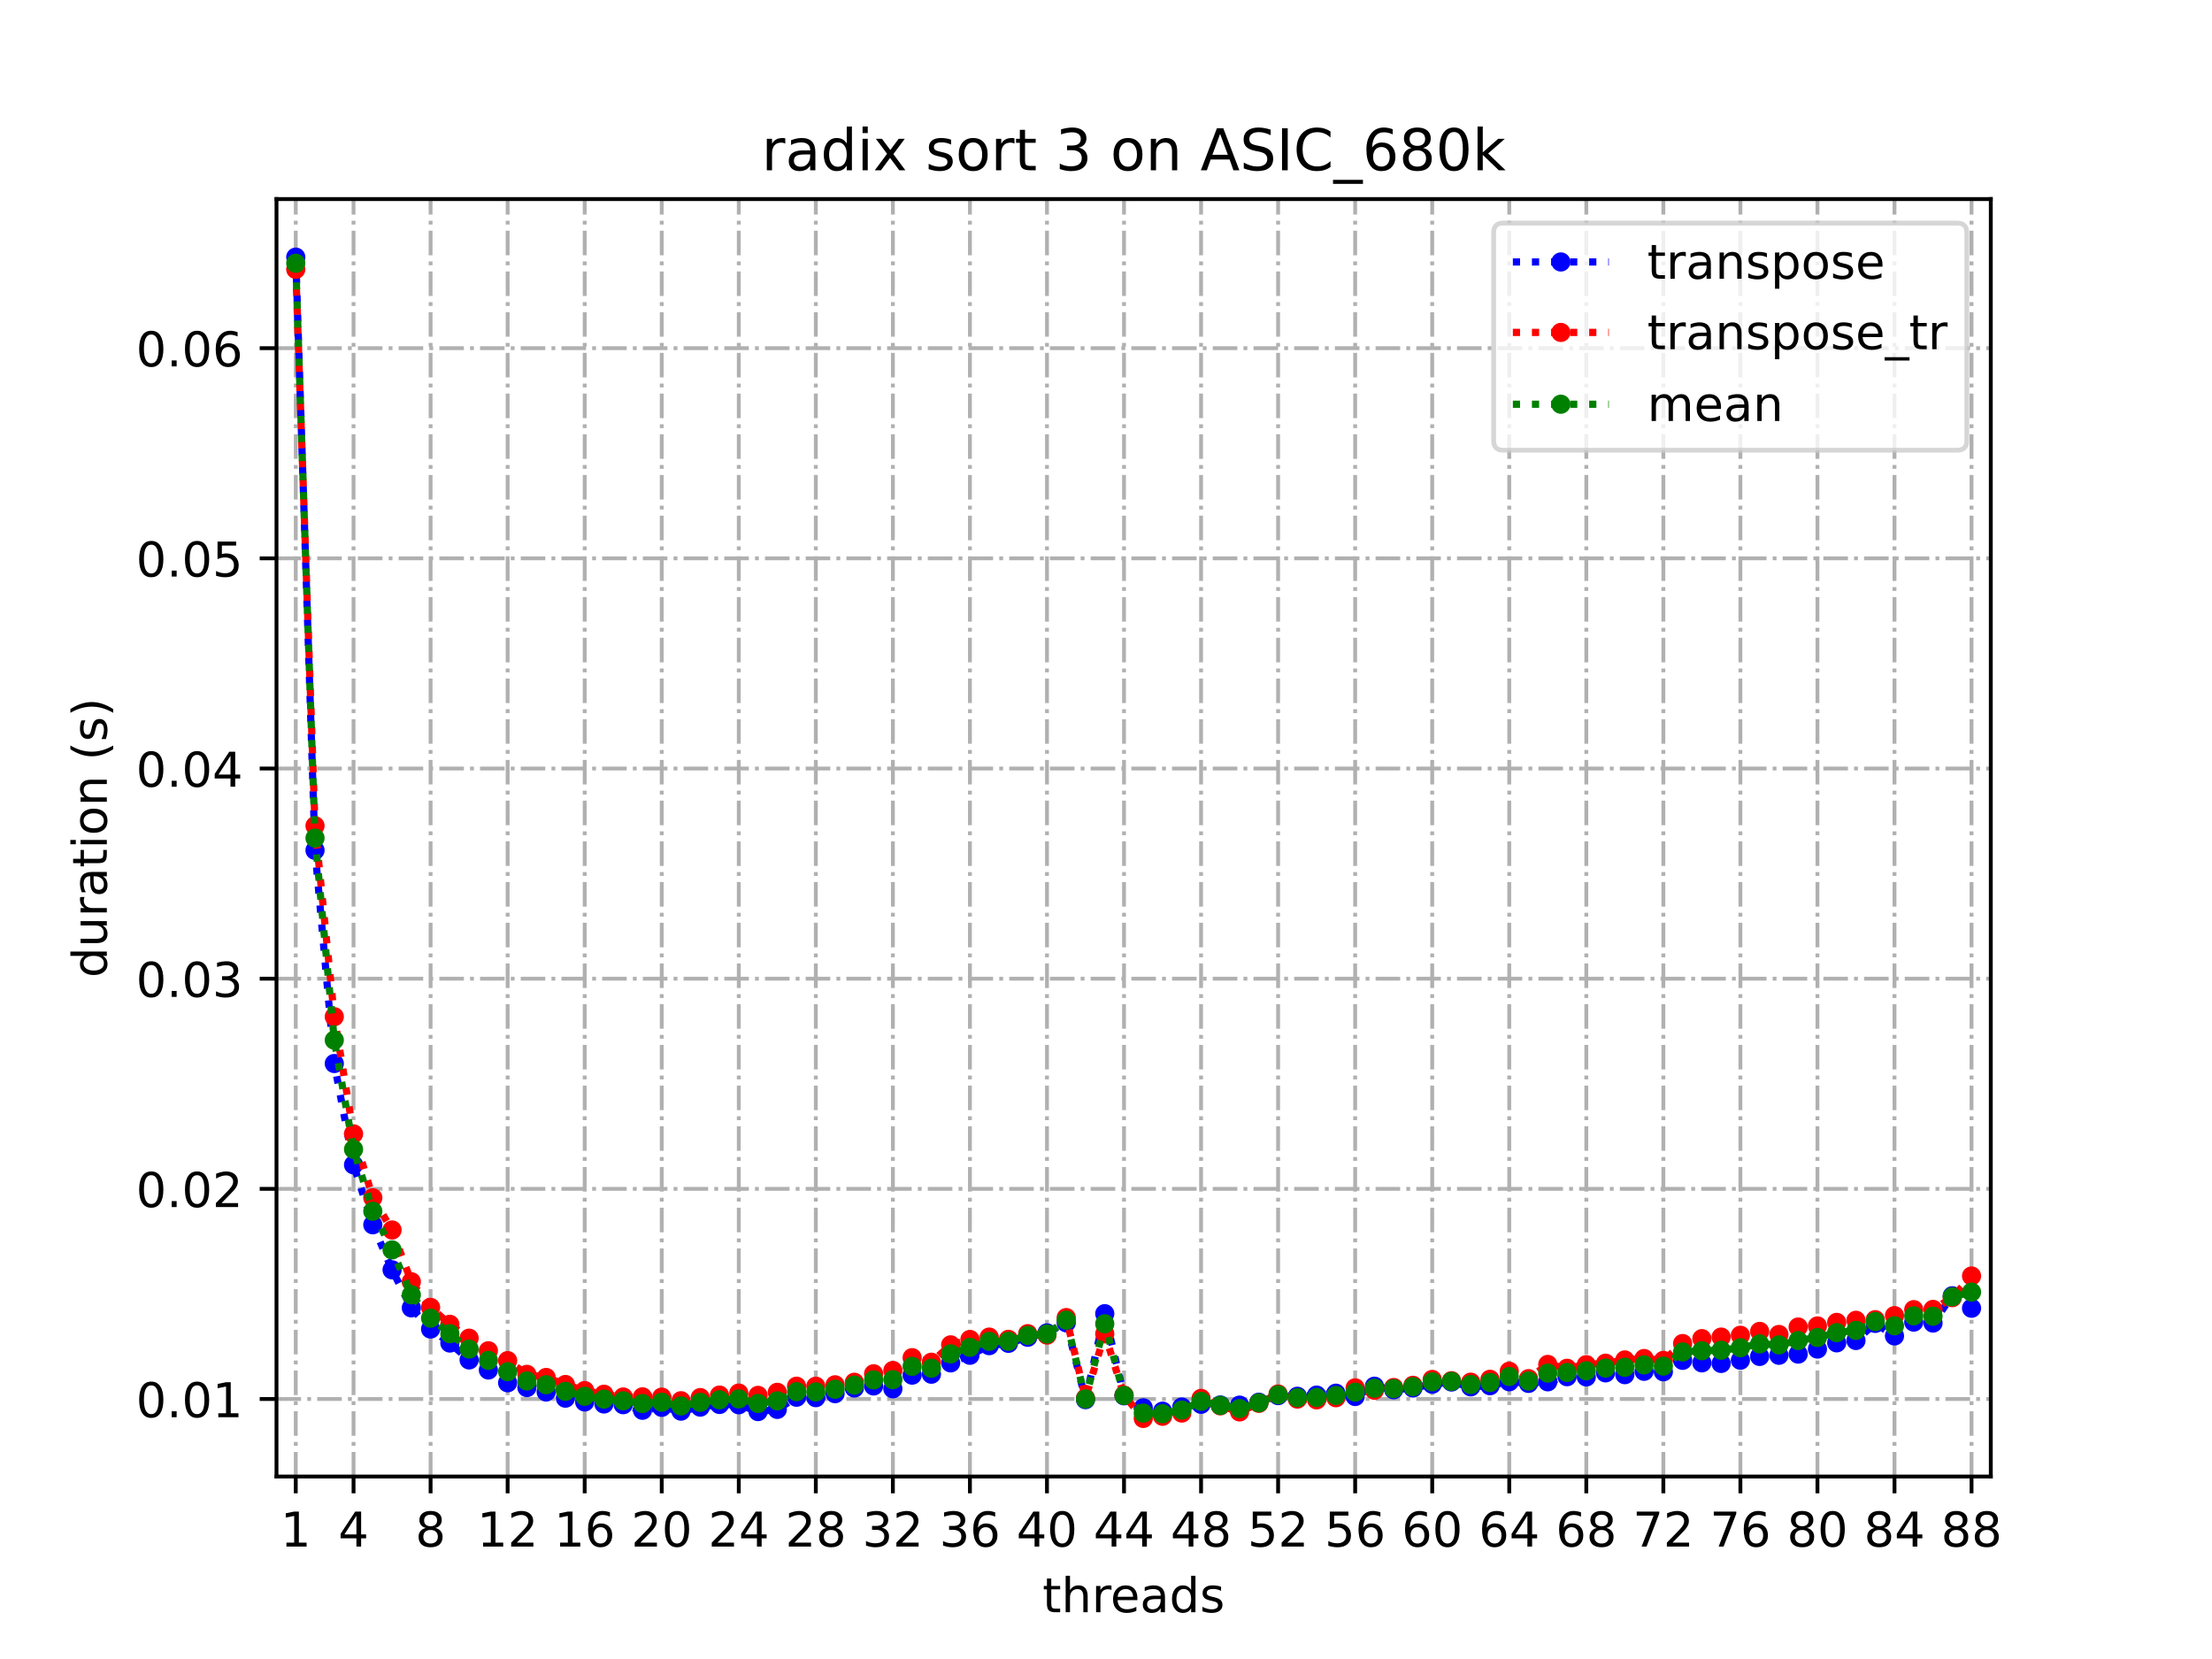 <?xml version="1.0" encoding="utf-8" standalone="no"?>
<!DOCTYPE svg PUBLIC "-//W3C//DTD SVG 1.1//EN"
  "http://www.w3.org/Graphics/SVG/1.1/DTD/svg11.dtd">
<!-- Created with matplotlib (https://matplotlib.org/) -->
<svg height="345.6pt" version="1.1" viewBox="0 0 460.8 345.6" width="460.8pt" xmlns="http://www.w3.org/2000/svg" xmlns:xlink="http://www.w3.org/1999/xlink">
 <defs>
  <style type="text/css">*{stroke-linecap:butt;stroke-linejoin:round;}</style>
 </defs>
 <g id="figure_1">
  <g id="patch_1">
   <path d="M 0 345.6 
L 460.8 345.6 
L 460.8 0 
L 0 0 
z
" style="fill:#ffffff;"/>
  </g>
  <g id="axes_1">
   <g id="patch_2">
    <path d="M 57.6 307.584 
L 414.72 307.584 
L 414.72 41.472 
L 57.6 41.472 
z
" style="fill:#ffffff;"/>
   </g>
   <g id="matplotlib.axis_1">
    <g id="xtick_1">
     <g id="line2d_1">
      <path clip-path="url(#p70b20d8cf5)" d="M 61.613 307.584 
L 61.613 41.472 
" style="fill:none;stroke:#b0b0b0;stroke-dasharray:5.12,1.28,0.8,1.28;stroke-dashoffset:0;stroke-width:0.8;"/>
     </g>
     <g id="line2d_2">
      <defs>
       <path d="M 0 0 
L 0 3.5 
" id="m7c4193da01" style="stroke:#000000;stroke-width:0.8;"/>
      </defs>
      <g>
       <use style="stroke:#000000;stroke-width:0.8;" x="61.613" xlink:href="#m7c4193da01" y="307.584"/>
      </g>
     </g>
     <g id="text_1">
      <!-- 1 -->
      <g transform="translate(58.431 322.182)scale(0.1 -0.1)">
       <defs>
        <path d="M 12.406 8.297 
L 28.516 8.297 
L 28.516 63.922 
L 10.984 60.406 
L 10.984 69.391 
L 28.422 72.906 
L 38.281 72.906 
L 38.281 8.297 
L 54.391 8.297 
L 54.391 0 
L 12.406 0 
z
" id="DejaVuSans-49"/>
       </defs>
       <use xlink:href="#DejaVuSans-49"/>
      </g>
     </g>
    </g>
    <g id="xtick_2">
     <g id="line2d_3">
      <path clip-path="url(#p70b20d8cf5)" d="M 73.65 307.584 
L 73.65 41.472 
" style="fill:none;stroke:#b0b0b0;stroke-dasharray:5.12,1.28,0.8,1.28;stroke-dashoffset:0;stroke-width:0.8;"/>
     </g>
     <g id="line2d_4">
      <g>
       <use style="stroke:#000000;stroke-width:0.8;" x="73.65" xlink:href="#m7c4193da01" y="307.584"/>
      </g>
     </g>
     <g id="text_2">
      <!-- 4 -->
      <g transform="translate(70.469 322.182)scale(0.1 -0.1)">
       <defs>
        <path d="M 37.797 64.312 
L 12.891 25.391 
L 37.797 25.391 
z
M 35.203 72.906 
L 47.609 72.906 
L 47.609 25.391 
L 58.016 25.391 
L 58.016 17.188 
L 47.609 17.188 
L 47.609 0 
L 37.797 0 
L 37.797 17.188 
L 4.891 17.188 
L 4.891 26.703 
z
" id="DejaVuSans-52"/>
       </defs>
       <use xlink:href="#DejaVuSans-52"/>
      </g>
     </g>
    </g>
    <g id="xtick_3">
     <g id="line2d_5">
      <path clip-path="url(#p70b20d8cf5)" d="M 89.701 307.584 
L 89.701 41.472 
" style="fill:none;stroke:#b0b0b0;stroke-dasharray:5.12,1.28,0.8,1.28;stroke-dashoffset:0;stroke-width:0.8;"/>
     </g>
     <g id="line2d_6">
      <g>
       <use style="stroke:#000000;stroke-width:0.8;" x="89.701" xlink:href="#m7c4193da01" y="307.584"/>
      </g>
     </g>
     <g id="text_3">
      <!-- 8 -->
      <g transform="translate(86.519 322.182)scale(0.1 -0.1)">
       <defs>
        <path d="M 31.781 34.625 
Q 24.75 34.625 20.719 30.859 
Q 16.703 27.094 16.703 20.516 
Q 16.703 13.922 20.719 10.156 
Q 24.75 6.391 31.781 6.391 
Q 38.812 6.391 42.859 10.172 
Q 46.922 13.969 46.922 20.516 
Q 46.922 27.094 42.891 30.859 
Q 38.875 34.625 31.781 34.625 
z
M 21.922 38.812 
Q 15.578 40.375 12.031 44.719 
Q 8.5 49.078 8.5 55.328 
Q 8.5 64.062 14.719 69.141 
Q 20.953 74.219 31.781 74.219 
Q 42.672 74.219 48.875 69.141 
Q 55.078 64.062 55.078 55.328 
Q 55.078 49.078 51.531 44.719 
Q 48 40.375 41.703 38.812 
Q 48.828 37.156 52.797 32.312 
Q 56.781 27.484 56.781 20.516 
Q 56.781 9.906 50.312 4.234 
Q 43.844 -1.422 31.781 -1.422 
Q 19.734 -1.422 13.25 4.234 
Q 6.781 9.906 6.781 20.516 
Q 6.781 27.484 10.781 32.312 
Q 14.797 37.156 21.922 38.812 
z
M 18.312 54.391 
Q 18.312 48.734 21.844 45.562 
Q 25.391 42.391 31.781 42.391 
Q 38.141 42.391 41.719 45.562 
Q 45.312 48.734 45.312 54.391 
Q 45.312 60.062 41.719 63.234 
Q 38.141 66.406 31.781 66.406 
Q 25.391 66.406 21.844 63.234 
Q 18.312 60.062 18.312 54.391 
z
" id="DejaVuSans-56"/>
       </defs>
       <use xlink:href="#DejaVuSans-56"/>
      </g>
     </g>
    </g>
    <g id="xtick_4">
     <g id="line2d_7">
      <path clip-path="url(#p70b20d8cf5)" d="M 105.751 307.584 
L 105.751 41.472 
" style="fill:none;stroke:#b0b0b0;stroke-dasharray:5.12,1.28,0.8,1.28;stroke-dashoffset:0;stroke-width:0.8;"/>
     </g>
     <g id="line2d_8">
      <g>
       <use style="stroke:#000000;stroke-width:0.8;" x="105.751" xlink:href="#m7c4193da01" y="307.584"/>
      </g>
     </g>
     <g id="text_4">
      <!-- 12 -->
      <g transform="translate(99.389 322.182)scale(0.1 -0.1)">
       <defs>
        <path d="M 19.188 8.297 
L 53.609 8.297 
L 53.609 0 
L 7.328 0 
L 7.328 8.297 
Q 12.938 14.109 22.625 23.891 
Q 32.328 33.688 34.812 36.531 
Q 39.547 41.844 41.422 45.531 
Q 43.312 49.219 43.312 52.781 
Q 43.312 58.594 39.234 62.25 
Q 35.156 65.922 28.609 65.922 
Q 23.969 65.922 18.812 64.312 
Q 13.672 62.703 7.812 59.422 
L 7.812 69.391 
Q 13.766 71.781 18.938 73 
Q 24.125 74.219 28.422 74.219 
Q 39.75 74.219 46.484 68.547 
Q 53.219 62.891 53.219 53.422 
Q 53.219 48.922 51.531 44.891 
Q 49.859 40.875 45.406 35.406 
Q 44.188 33.984 37.641 27.219 
Q 31.109 20.453 19.188 8.297 
z
" id="DejaVuSans-50"/>
       </defs>
       <use xlink:href="#DejaVuSans-49"/>
       <use x="63.623" xlink:href="#DejaVuSans-50"/>
      </g>
     </g>
    </g>
    <g id="xtick_5">
     <g id="line2d_9">
      <path clip-path="url(#p70b20d8cf5)" d="M 121.801 307.584 
L 121.801 41.472 
" style="fill:none;stroke:#b0b0b0;stroke-dasharray:5.12,1.28,0.8,1.28;stroke-dashoffset:0;stroke-width:0.8;"/>
     </g>
     <g id="line2d_10">
      <g>
       <use style="stroke:#000000;stroke-width:0.8;" x="121.801" xlink:href="#m7c4193da01" y="307.584"/>
      </g>
     </g>
     <g id="text_5">
      <!-- 16 -->
      <g transform="translate(115.439 322.182)scale(0.1 -0.1)">
       <defs>
        <path d="M 33.016 40.375 
Q 26.375 40.375 22.484 35.828 
Q 18.609 31.297 18.609 23.391 
Q 18.609 15.531 22.484 10.953 
Q 26.375 6.391 33.016 6.391 
Q 39.656 6.391 43.531 10.953 
Q 47.406 15.531 47.406 23.391 
Q 47.406 31.297 43.531 35.828 
Q 39.656 40.375 33.016 40.375 
z
M 52.594 71.297 
L 52.594 62.312 
Q 48.875 64.062 45.094 64.984 
Q 41.312 65.922 37.594 65.922 
Q 27.828 65.922 22.672 59.328 
Q 17.531 52.734 16.797 39.406 
Q 19.672 43.656 24.016 45.922 
Q 28.375 48.188 33.594 48.188 
Q 44.578 48.188 50.953 41.516 
Q 57.328 34.859 57.328 23.391 
Q 57.328 12.156 50.688 5.359 
Q 44.047 -1.422 33.016 -1.422 
Q 20.359 -1.422 13.672 8.266 
Q 6.984 17.969 6.984 36.375 
Q 6.984 53.656 15.188 63.938 
Q 23.391 74.219 37.203 74.219 
Q 40.922 74.219 44.703 73.484 
Q 48.484 72.75 52.594 71.297 
z
" id="DejaVuSans-54"/>
       </defs>
       <use xlink:href="#DejaVuSans-49"/>
       <use x="63.623" xlink:href="#DejaVuSans-54"/>
      </g>
     </g>
    </g>
    <g id="xtick_6">
     <g id="line2d_11">
      <path clip-path="url(#p70b20d8cf5)" d="M 137.852 307.584 
L 137.852 41.472 
" style="fill:none;stroke:#b0b0b0;stroke-dasharray:5.12,1.28,0.8,1.28;stroke-dashoffset:0;stroke-width:0.8;"/>
     </g>
     <g id="line2d_12">
      <g>
       <use style="stroke:#000000;stroke-width:0.8;" x="137.852" xlink:href="#m7c4193da01" y="307.584"/>
      </g>
     </g>
     <g id="text_6">
      <!-- 20 -->
      <g transform="translate(131.489 322.182)scale(0.1 -0.1)">
       <defs>
        <path d="M 31.781 66.406 
Q 24.172 66.406 20.328 58.906 
Q 16.5 51.422 16.5 36.375 
Q 16.5 21.391 20.328 13.891 
Q 24.172 6.391 31.781 6.391 
Q 39.453 6.391 43.281 13.891 
Q 47.125 21.391 47.125 36.375 
Q 47.125 51.422 43.281 58.906 
Q 39.453 66.406 31.781 66.406 
z
M 31.781 74.219 
Q 44.047 74.219 50.516 64.516 
Q 56.984 54.828 56.984 36.375 
Q 56.984 17.969 50.516 8.266 
Q 44.047 -1.422 31.781 -1.422 
Q 19.531 -1.422 13.062 8.266 
Q 6.594 17.969 6.594 36.375 
Q 6.594 54.828 13.062 64.516 
Q 19.531 74.219 31.781 74.219 
z
" id="DejaVuSans-48"/>
       </defs>
       <use xlink:href="#DejaVuSans-50"/>
       <use x="63.623" xlink:href="#DejaVuSans-48"/>
      </g>
     </g>
    </g>
    <g id="xtick_7">
     <g id="line2d_13">
      <path clip-path="url(#p70b20d8cf5)" d="M 153.902 307.584 
L 153.902 41.472 
" style="fill:none;stroke:#b0b0b0;stroke-dasharray:5.12,1.28,0.8,1.28;stroke-dashoffset:0;stroke-width:0.8;"/>
     </g>
     <g id="line2d_14">
      <g>
       <use style="stroke:#000000;stroke-width:0.8;" x="153.902" xlink:href="#m7c4193da01" y="307.584"/>
      </g>
     </g>
     <g id="text_7">
      <!-- 24 -->
      <g transform="translate(147.54 322.182)scale(0.1 -0.1)">
       <use xlink:href="#DejaVuSans-50"/>
       <use x="63.623" xlink:href="#DejaVuSans-52"/>
      </g>
     </g>
    </g>
    <g id="xtick_8">
     <g id="line2d_15">
      <path clip-path="url(#p70b20d8cf5)" d="M 169.952 307.584 
L 169.952 41.472 
" style="fill:none;stroke:#b0b0b0;stroke-dasharray:5.12,1.28,0.8,1.28;stroke-dashoffset:0;stroke-width:0.8;"/>
     </g>
     <g id="line2d_16">
      <g>
       <use style="stroke:#000000;stroke-width:0.8;" x="169.952" xlink:href="#m7c4193da01" y="307.584"/>
      </g>
     </g>
     <g id="text_8">
      <!-- 28 -->
      <g transform="translate(163.59 322.182)scale(0.1 -0.1)">
       <use xlink:href="#DejaVuSans-50"/>
       <use x="63.623" xlink:href="#DejaVuSans-56"/>
      </g>
     </g>
    </g>
    <g id="xtick_9">
     <g id="line2d_17">
      <path clip-path="url(#p70b20d8cf5)" d="M 186.003 307.584 
L 186.003 41.472 
" style="fill:none;stroke:#b0b0b0;stroke-dasharray:5.12,1.28,0.8,1.28;stroke-dashoffset:0;stroke-width:0.8;"/>
     </g>
     <g id="line2d_18">
      <g>
       <use style="stroke:#000000;stroke-width:0.8;" x="186.003" xlink:href="#m7c4193da01" y="307.584"/>
      </g>
     </g>
     <g id="text_9">
      <!-- 32 -->
      <g transform="translate(179.64 322.182)scale(0.1 -0.1)">
       <defs>
        <path d="M 40.578 39.312 
Q 47.656 37.797 51.625 33 
Q 55.609 28.219 55.609 21.188 
Q 55.609 10.406 48.188 4.484 
Q 40.766 -1.422 27.094 -1.422 
Q 22.516 -1.422 17.656 -0.516 
Q 12.797 0.391 7.625 2.203 
L 7.625 11.719 
Q 11.719 9.328 16.594 8.109 
Q 21.484 6.891 26.812 6.891 
Q 36.078 6.891 40.938 10.547 
Q 45.797 14.203 45.797 21.188 
Q 45.797 27.641 41.281 31.266 
Q 36.766 34.906 28.719 34.906 
L 20.219 34.906 
L 20.219 43.016 
L 29.109 43.016 
Q 36.375 43.016 40.234 45.922 
Q 44.094 48.828 44.094 54.297 
Q 44.094 59.906 40.109 62.906 
Q 36.141 65.922 28.719 65.922 
Q 24.656 65.922 20.016 65.031 
Q 15.375 64.156 9.812 62.312 
L 9.812 71.094 
Q 15.438 72.656 20.344 73.438 
Q 25.25 74.219 29.594 74.219 
Q 40.828 74.219 47.359 69.109 
Q 53.906 64.016 53.906 55.328 
Q 53.906 49.266 50.438 45.094 
Q 46.969 40.922 40.578 39.312 
z
" id="DejaVuSans-51"/>
       </defs>
       <use xlink:href="#DejaVuSans-51"/>
       <use x="63.623" xlink:href="#DejaVuSans-50"/>
      </g>
     </g>
    </g>
    <g id="xtick_10">
     <g id="line2d_19">
      <path clip-path="url(#p70b20d8cf5)" d="M 202.053 307.584 
L 202.053 41.472 
" style="fill:none;stroke:#b0b0b0;stroke-dasharray:5.12,1.28,0.8,1.28;stroke-dashoffset:0;stroke-width:0.8;"/>
     </g>
     <g id="line2d_20">
      <g>
       <use style="stroke:#000000;stroke-width:0.8;" x="202.053" xlink:href="#m7c4193da01" y="307.584"/>
      </g>
     </g>
     <g id="text_10">
      <!-- 36 -->
      <g transform="translate(195.691 322.182)scale(0.1 -0.1)">
       <use xlink:href="#DejaVuSans-51"/>
       <use x="63.623" xlink:href="#DejaVuSans-54"/>
      </g>
     </g>
    </g>
    <g id="xtick_11">
     <g id="line2d_21">
      <path clip-path="url(#p70b20d8cf5)" d="M 218.103 307.584 
L 218.103 41.472 
" style="fill:none;stroke:#b0b0b0;stroke-dasharray:5.12,1.28,0.8,1.28;stroke-dashoffset:0;stroke-width:0.8;"/>
     </g>
     <g id="line2d_22">
      <g>
       <use style="stroke:#000000;stroke-width:0.8;" x="218.103" xlink:href="#m7c4193da01" y="307.584"/>
      </g>
     </g>
     <g id="text_11">
      <!-- 40 -->
      <g transform="translate(211.741 322.182)scale(0.1 -0.1)">
       <use xlink:href="#DejaVuSans-52"/>
       <use x="63.623" xlink:href="#DejaVuSans-48"/>
      </g>
     </g>
    </g>
    <g id="xtick_12">
     <g id="line2d_23">
      <path clip-path="url(#p70b20d8cf5)" d="M 234.154 307.584 
L 234.154 41.472 
" style="fill:none;stroke:#b0b0b0;stroke-dasharray:5.12,1.28,0.8,1.28;stroke-dashoffset:0;stroke-width:0.8;"/>
     </g>
     <g id="line2d_24">
      <g>
       <use style="stroke:#000000;stroke-width:0.8;" x="234.154" xlink:href="#m7c4193da01" y="307.584"/>
      </g>
     </g>
     <g id="text_12">
      <!-- 44 -->
      <g transform="translate(227.791 322.182)scale(0.1 -0.1)">
       <use xlink:href="#DejaVuSans-52"/>
       <use x="63.623" xlink:href="#DejaVuSans-52"/>
      </g>
     </g>
    </g>
    <g id="xtick_13">
     <g id="line2d_25">
      <path clip-path="url(#p70b20d8cf5)" d="M 250.204 307.584 
L 250.204 41.472 
" style="fill:none;stroke:#b0b0b0;stroke-dasharray:5.12,1.28,0.8,1.28;stroke-dashoffset:0;stroke-width:0.8;"/>
     </g>
     <g id="line2d_26">
      <g>
       <use style="stroke:#000000;stroke-width:0.8;" x="250.204" xlink:href="#m7c4193da01" y="307.584"/>
      </g>
     </g>
     <g id="text_13">
      <!-- 48 -->
      <g transform="translate(243.842 322.182)scale(0.1 -0.1)">
       <use xlink:href="#DejaVuSans-52"/>
       <use x="63.623" xlink:href="#DejaVuSans-56"/>
      </g>
     </g>
    </g>
    <g id="xtick_14">
     <g id="line2d_27">
      <path clip-path="url(#p70b20d8cf5)" d="M 266.254 307.584 
L 266.254 41.472 
" style="fill:none;stroke:#b0b0b0;stroke-dasharray:5.12,1.28,0.8,1.28;stroke-dashoffset:0;stroke-width:0.8;"/>
     </g>
     <g id="line2d_28">
      <g>
       <use style="stroke:#000000;stroke-width:0.8;" x="266.254" xlink:href="#m7c4193da01" y="307.584"/>
      </g>
     </g>
     <g id="text_14">
      <!-- 52 -->
      <g transform="translate(259.892 322.182)scale(0.1 -0.1)">
       <defs>
        <path d="M 10.797 72.906 
L 49.516 72.906 
L 49.516 64.594 
L 19.828 64.594 
L 19.828 46.734 
Q 21.969 47.469 24.109 47.828 
Q 26.266 48.188 28.422 48.188 
Q 40.625 48.188 47.75 41.5 
Q 54.891 34.812 54.891 23.391 
Q 54.891 11.625 47.562 5.094 
Q 40.234 -1.422 26.906 -1.422 
Q 22.312 -1.422 17.547 -0.641 
Q 12.797 0.141 7.719 1.703 
L 7.719 11.625 
Q 12.109 9.234 16.797 8.062 
Q 21.484 6.891 26.703 6.891 
Q 35.156 6.891 40.078 11.328 
Q 45.016 15.766 45.016 23.391 
Q 45.016 31 40.078 35.438 
Q 35.156 39.891 26.703 39.891 
Q 22.75 39.891 18.812 39.016 
Q 14.891 38.141 10.797 36.281 
z
" id="DejaVuSans-53"/>
       </defs>
       <use xlink:href="#DejaVuSans-53"/>
       <use x="63.623" xlink:href="#DejaVuSans-50"/>
      </g>
     </g>
    </g>
    <g id="xtick_15">
     <g id="line2d_29">
      <path clip-path="url(#p70b20d8cf5)" d="M 282.305 307.584 
L 282.305 41.472 
" style="fill:none;stroke:#b0b0b0;stroke-dasharray:5.12,1.28,0.8,1.28;stroke-dashoffset:0;stroke-width:0.8;"/>
     </g>
     <g id="line2d_30">
      <g>
       <use style="stroke:#000000;stroke-width:0.8;" x="282.305" xlink:href="#m7c4193da01" y="307.584"/>
      </g>
     </g>
     <g id="text_15">
      <!-- 56 -->
      <g transform="translate(275.942 322.182)scale(0.1 -0.1)">
       <use xlink:href="#DejaVuSans-53"/>
       <use x="63.623" xlink:href="#DejaVuSans-54"/>
      </g>
     </g>
    </g>
    <g id="xtick_16">
     <g id="line2d_31">
      <path clip-path="url(#p70b20d8cf5)" d="M 298.355 307.584 
L 298.355 41.472 
" style="fill:none;stroke:#b0b0b0;stroke-dasharray:5.12,1.28,0.8,1.28;stroke-dashoffset:0;stroke-width:0.8;"/>
     </g>
     <g id="line2d_32">
      <g>
       <use style="stroke:#000000;stroke-width:0.8;" x="298.355" xlink:href="#m7c4193da01" y="307.584"/>
      </g>
     </g>
     <g id="text_16">
      <!-- 60 -->
      <g transform="translate(291.993 322.182)scale(0.1 -0.1)">
       <use xlink:href="#DejaVuSans-54"/>
       <use x="63.623" xlink:href="#DejaVuSans-48"/>
      </g>
     </g>
    </g>
    <g id="xtick_17">
     <g id="line2d_33">
      <path clip-path="url(#p70b20d8cf5)" d="M 314.405 307.584 
L 314.405 41.472 
" style="fill:none;stroke:#b0b0b0;stroke-dasharray:5.12,1.28,0.8,1.28;stroke-dashoffset:0;stroke-width:0.8;"/>
     </g>
     <g id="line2d_34">
      <g>
       <use style="stroke:#000000;stroke-width:0.8;" x="314.405" xlink:href="#m7c4193da01" y="307.584"/>
      </g>
     </g>
     <g id="text_17">
      <!-- 64 -->
      <g transform="translate(308.043 322.182)scale(0.1 -0.1)">
       <use xlink:href="#DejaVuSans-54"/>
       <use x="63.623" xlink:href="#DejaVuSans-52"/>
      </g>
     </g>
    </g>
    <g id="xtick_18">
     <g id="line2d_35">
      <path clip-path="url(#p70b20d8cf5)" d="M 330.456 307.584 
L 330.456 41.472 
" style="fill:none;stroke:#b0b0b0;stroke-dasharray:5.12,1.28,0.8,1.28;stroke-dashoffset:0;stroke-width:0.8;"/>
     </g>
     <g id="line2d_36">
      <g>
       <use style="stroke:#000000;stroke-width:0.8;" x="330.456" xlink:href="#m7c4193da01" y="307.584"/>
      </g>
     </g>
     <g id="text_18">
      <!-- 68 -->
      <g transform="translate(324.093 322.182)scale(0.1 -0.1)">
       <use xlink:href="#DejaVuSans-54"/>
       <use x="63.623" xlink:href="#DejaVuSans-56"/>
      </g>
     </g>
    </g>
    <g id="xtick_19">
     <g id="line2d_37">
      <path clip-path="url(#p70b20d8cf5)" d="M 346.506 307.584 
L 346.506 41.472 
" style="fill:none;stroke:#b0b0b0;stroke-dasharray:5.12,1.28,0.8,1.28;stroke-dashoffset:0;stroke-width:0.8;"/>
     </g>
     <g id="line2d_38">
      <g>
       <use style="stroke:#000000;stroke-width:0.8;" x="346.506" xlink:href="#m7c4193da01" y="307.584"/>
      </g>
     </g>
     <g id="text_19">
      <!-- 72 -->
      <g transform="translate(340.144 322.182)scale(0.1 -0.1)">
       <defs>
        <path d="M 8.203 72.906 
L 55.078 72.906 
L 55.078 68.703 
L 28.609 0 
L 18.312 0 
L 43.219 64.594 
L 8.203 64.594 
z
" id="DejaVuSans-55"/>
       </defs>
       <use xlink:href="#DejaVuSans-55"/>
       <use x="63.623" xlink:href="#DejaVuSans-50"/>
      </g>
     </g>
    </g>
    <g id="xtick_20">
     <g id="line2d_39">
      <path clip-path="url(#p70b20d8cf5)" d="M 362.556 307.584 
L 362.556 41.472 
" style="fill:none;stroke:#b0b0b0;stroke-dasharray:5.12,1.28,0.8,1.28;stroke-dashoffset:0;stroke-width:0.8;"/>
     </g>
     <g id="line2d_40">
      <g>
       <use style="stroke:#000000;stroke-width:0.8;" x="362.556" xlink:href="#m7c4193da01" y="307.584"/>
      </g>
     </g>
     <g id="text_20">
      <!-- 76 -->
      <g transform="translate(356.194 322.182)scale(0.1 -0.1)">
       <use xlink:href="#DejaVuSans-55"/>
       <use x="63.623" xlink:href="#DejaVuSans-54"/>
      </g>
     </g>
    </g>
    <g id="xtick_21">
     <g id="line2d_41">
      <path clip-path="url(#p70b20d8cf5)" d="M 378.607 307.584 
L 378.607 41.472 
" style="fill:none;stroke:#b0b0b0;stroke-dasharray:5.12,1.28,0.8,1.28;stroke-dashoffset:0;stroke-width:0.8;"/>
     </g>
     <g id="line2d_42">
      <g>
       <use style="stroke:#000000;stroke-width:0.8;" x="378.607" xlink:href="#m7c4193da01" y="307.584"/>
      </g>
     </g>
     <g id="text_21">
      <!-- 80 -->
      <g transform="translate(372.244 322.182)scale(0.1 -0.1)">
       <use xlink:href="#DejaVuSans-56"/>
       <use x="63.623" xlink:href="#DejaVuSans-48"/>
      </g>
     </g>
    </g>
    <g id="xtick_22">
     <g id="line2d_43">
      <path clip-path="url(#p70b20d8cf5)" d="M 394.657 307.584 
L 394.657 41.472 
" style="fill:none;stroke:#b0b0b0;stroke-dasharray:5.12,1.28,0.8,1.28;stroke-dashoffset:0;stroke-width:0.8;"/>
     </g>
     <g id="line2d_44">
      <g>
       <use style="stroke:#000000;stroke-width:0.8;" x="394.657" xlink:href="#m7c4193da01" y="307.584"/>
      </g>
     </g>
     <g id="text_22">
      <!-- 84 -->
      <g transform="translate(388.295 322.182)scale(0.1 -0.1)">
       <use xlink:href="#DejaVuSans-56"/>
       <use x="63.623" xlink:href="#DejaVuSans-52"/>
      </g>
     </g>
    </g>
    <g id="xtick_23">
     <g id="line2d_45">
      <path clip-path="url(#p70b20d8cf5)" d="M 410.707 307.584 
L 410.707 41.472 
" style="fill:none;stroke:#b0b0b0;stroke-dasharray:5.12,1.28,0.8,1.28;stroke-dashoffset:0;stroke-width:0.8;"/>
     </g>
     <g id="line2d_46">
      <g>
       <use style="stroke:#000000;stroke-width:0.8;" x="410.707" xlink:href="#m7c4193da01" y="307.584"/>
      </g>
     </g>
     <g id="text_23">
      <!-- 88 -->
      <g transform="translate(404.345 322.182)scale(0.1 -0.1)">
       <use xlink:href="#DejaVuSans-56"/>
       <use x="63.623" xlink:href="#DejaVuSans-56"/>
      </g>
     </g>
    </g>
    <g id="text_24">
     <!-- threads -->
     <g transform="translate(217.169 335.861)scale(0.1 -0.1)">
      <defs>
       <path d="M 18.312 70.219 
L 18.312 54.688 
L 36.812 54.688 
L 36.812 47.703 
L 18.312 47.703 
L 18.312 18.016 
Q 18.312 11.328 20.141 9.422 
Q 21.969 7.516 27.594 7.516 
L 36.812 7.516 
L 36.812 0 
L 27.594 0 
Q 17.188 0 13.234 3.875 
Q 9.281 7.766 9.281 18.016 
L 9.281 47.703 
L 2.688 47.703 
L 2.688 54.688 
L 9.281 54.688 
L 9.281 70.219 
z
" id="DejaVuSans-116"/>
       <path d="M 54.891 33.016 
L 54.891 0 
L 45.906 0 
L 45.906 32.719 
Q 45.906 40.484 42.875 44.328 
Q 39.844 48.188 33.797 48.188 
Q 26.516 48.188 22.312 43.547 
Q 18.109 38.922 18.109 30.906 
L 18.109 0 
L 9.078 0 
L 9.078 75.984 
L 18.109 75.984 
L 18.109 46.188 
Q 21.344 51.125 25.703 53.562 
Q 30.078 56 35.797 56 
Q 45.219 56 50.047 50.172 
Q 54.891 44.344 54.891 33.016 
z
" id="DejaVuSans-104"/>
       <path d="M 41.109 46.297 
Q 39.594 47.172 37.812 47.578 
Q 36.031 48 33.891 48 
Q 26.266 48 22.188 43.047 
Q 18.109 38.094 18.109 28.812 
L 18.109 0 
L 9.078 0 
L 9.078 54.688 
L 18.109 54.688 
L 18.109 46.188 
Q 20.953 51.172 25.484 53.578 
Q 30.031 56 36.531 56 
Q 37.453 56 38.578 55.875 
Q 39.703 55.766 41.062 55.516 
z
" id="DejaVuSans-114"/>
       <path d="M 56.203 29.594 
L 56.203 25.203 
L 14.891 25.203 
Q 15.484 15.922 20.484 11.062 
Q 25.484 6.203 34.422 6.203 
Q 39.594 6.203 44.453 7.469 
Q 49.312 8.734 54.109 11.281 
L 54.109 2.781 
Q 49.266 0.734 44.188 -0.344 
Q 39.109 -1.422 33.891 -1.422 
Q 20.797 -1.422 13.156 6.188 
Q 5.516 13.812 5.516 26.812 
Q 5.516 40.234 12.766 48.109 
Q 20.016 56 32.328 56 
Q 43.359 56 49.781 48.891 
Q 56.203 41.797 56.203 29.594 
z
M 47.219 32.234 
Q 47.125 39.594 43.094 43.984 
Q 39.062 48.391 32.422 48.391 
Q 24.906 48.391 20.391 44.141 
Q 15.875 39.891 15.188 32.172 
z
" id="DejaVuSans-101"/>
       <path d="M 34.281 27.484 
Q 23.391 27.484 19.188 25 
Q 14.984 22.516 14.984 16.5 
Q 14.984 11.719 18.141 8.906 
Q 21.297 6.109 26.703 6.109 
Q 34.188 6.109 38.703 11.406 
Q 43.219 16.703 43.219 25.484 
L 43.219 27.484 
z
M 52.203 31.203 
L 52.203 0 
L 43.219 0 
L 43.219 8.297 
Q 40.141 3.328 35.547 0.953 
Q 30.953 -1.422 24.312 -1.422 
Q 15.922 -1.422 10.953 3.297 
Q 6 8.016 6 15.922 
Q 6 25.141 12.172 29.828 
Q 18.359 34.516 30.609 34.516 
L 43.219 34.516 
L 43.219 35.406 
Q 43.219 41.609 39.141 45 
Q 35.062 48.391 27.688 48.391 
Q 23 48.391 18.547 47.266 
Q 14.109 46.141 10.016 43.891 
L 10.016 52.203 
Q 14.938 54.109 19.578 55.047 
Q 24.219 56 28.609 56 
Q 40.484 56 46.344 49.844 
Q 52.203 43.703 52.203 31.203 
z
" id="DejaVuSans-97"/>
       <path d="M 45.406 46.391 
L 45.406 75.984 
L 54.391 75.984 
L 54.391 0 
L 45.406 0 
L 45.406 8.203 
Q 42.578 3.328 38.25 0.953 
Q 33.938 -1.422 27.875 -1.422 
Q 17.969 -1.422 11.734 6.484 
Q 5.516 14.406 5.516 27.297 
Q 5.516 40.188 11.734 48.094 
Q 17.969 56 27.875 56 
Q 33.938 56 38.25 53.625 
Q 42.578 51.266 45.406 46.391 
z
M 14.797 27.297 
Q 14.797 17.391 18.875 11.75 
Q 22.953 6.109 30.078 6.109 
Q 37.203 6.109 41.297 11.75 
Q 45.406 17.391 45.406 27.297 
Q 45.406 37.203 41.297 42.844 
Q 37.203 48.484 30.078 48.484 
Q 22.953 48.484 18.875 42.844 
Q 14.797 37.203 14.797 27.297 
z
" id="DejaVuSans-100"/>
       <path d="M 44.281 53.078 
L 44.281 44.578 
Q 40.484 46.531 36.375 47.5 
Q 32.281 48.484 27.875 48.484 
Q 21.188 48.484 17.844 46.438 
Q 14.5 44.391 14.5 40.281 
Q 14.5 37.156 16.891 35.375 
Q 19.281 33.594 26.516 31.984 
L 29.594 31.297 
Q 39.156 29.25 43.188 25.516 
Q 47.219 21.781 47.219 15.094 
Q 47.219 7.469 41.188 3.016 
Q 35.156 -1.422 24.609 -1.422 
Q 20.219 -1.422 15.453 -0.562 
Q 10.688 0.297 5.422 2 
L 5.422 11.281 
Q 10.406 8.688 15.234 7.391 
Q 20.062 6.109 24.812 6.109 
Q 31.156 6.109 34.562 8.281 
Q 37.984 10.453 37.984 14.406 
Q 37.984 18.062 35.516 20.016 
Q 33.062 21.969 24.703 23.781 
L 21.578 24.516 
Q 13.234 26.266 9.516 29.906 
Q 5.812 33.547 5.812 39.891 
Q 5.812 47.609 11.281 51.797 
Q 16.75 56 26.812 56 
Q 31.781 56 36.172 55.266 
Q 40.578 54.547 44.281 53.078 
z
" id="DejaVuSans-115"/>
      </defs>
      <use xlink:href="#DejaVuSans-116"/>
      <use x="39.209" xlink:href="#DejaVuSans-104"/>
      <use x="102.588" xlink:href="#DejaVuSans-114"/>
      <use x="141.451" xlink:href="#DejaVuSans-101"/>
      <use x="202.975" xlink:href="#DejaVuSans-97"/>
      <use x="264.254" xlink:href="#DejaVuSans-100"/>
      <use x="327.73" xlink:href="#DejaVuSans-115"/>
     </g>
    </g>
   </g>
   <g id="matplotlib.axis_2">
    <g id="ytick_1">
     <g id="line2d_47">
      <path clip-path="url(#p70b20d8cf5)" d="M 57.6 291.437 
L 414.72 291.437 
" style="fill:none;stroke:#b0b0b0;stroke-dasharray:5.12,1.28,0.8,1.28;stroke-dashoffset:0;stroke-width:0.8;"/>
     </g>
     <g id="line2d_48">
      <defs>
       <path d="M 0 0 
L -3.5 0 
" id="m822cfc93d2" style="stroke:#000000;stroke-width:0.8;"/>
      </defs>
      <g>
       <use style="stroke:#000000;stroke-width:0.8;" x="57.6" xlink:href="#m822cfc93d2" y="291.437"/>
      </g>
     </g>
     <g id="text_25">
      <!-- 0.01 -->
      <g transform="translate(28.334 295.236)scale(0.1 -0.1)">
       <defs>
        <path d="M 10.688 12.406 
L 21 12.406 
L 21 0 
L 10.688 0 
z
" id="DejaVuSans-46"/>
       </defs>
       <use xlink:href="#DejaVuSans-48"/>
       <use x="63.623" xlink:href="#DejaVuSans-46"/>
       <use x="95.41" xlink:href="#DejaVuSans-48"/>
       <use x="159.033" xlink:href="#DejaVuSans-49"/>
      </g>
     </g>
    </g>
    <g id="ytick_2">
     <g id="line2d_49">
      <path clip-path="url(#p70b20d8cf5)" d="M 57.6 247.655 
L 414.72 247.655 
" style="fill:none;stroke:#b0b0b0;stroke-dasharray:5.12,1.28,0.8,1.28;stroke-dashoffset:0;stroke-width:0.8;"/>
     </g>
     <g id="line2d_50">
      <g>
       <use style="stroke:#000000;stroke-width:0.8;" x="57.6" xlink:href="#m822cfc93d2" y="247.655"/>
      </g>
     </g>
     <g id="text_26">
      <!-- 0.02 -->
      <g transform="translate(28.334 251.454)scale(0.1 -0.1)">
       <use xlink:href="#DejaVuSans-48"/>
       <use x="63.623" xlink:href="#DejaVuSans-46"/>
       <use x="95.41" xlink:href="#DejaVuSans-48"/>
       <use x="159.033" xlink:href="#DejaVuSans-50"/>
      </g>
     </g>
    </g>
    <g id="ytick_3">
     <g id="line2d_51">
      <path clip-path="url(#p70b20d8cf5)" d="M 57.6 203.873 
L 414.72 203.873 
" style="fill:none;stroke:#b0b0b0;stroke-dasharray:5.12,1.28,0.8,1.28;stroke-dashoffset:0;stroke-width:0.8;"/>
     </g>
     <g id="line2d_52">
      <g>
       <use style="stroke:#000000;stroke-width:0.8;" x="57.6" xlink:href="#m822cfc93d2" y="203.873"/>
      </g>
     </g>
     <g id="text_27">
      <!-- 0.03 -->
      <g transform="translate(28.334 207.672)scale(0.1 -0.1)">
       <use xlink:href="#DejaVuSans-48"/>
       <use x="63.623" xlink:href="#DejaVuSans-46"/>
       <use x="95.41" xlink:href="#DejaVuSans-48"/>
       <use x="159.033" xlink:href="#DejaVuSans-51"/>
      </g>
     </g>
    </g>
    <g id="ytick_4">
     <g id="line2d_53">
      <path clip-path="url(#p70b20d8cf5)" d="M 57.6 160.091 
L 414.72 160.091 
" style="fill:none;stroke:#b0b0b0;stroke-dasharray:5.12,1.28,0.8,1.28;stroke-dashoffset:0;stroke-width:0.8;"/>
     </g>
     <g id="line2d_54">
      <g>
       <use style="stroke:#000000;stroke-width:0.8;" x="57.6" xlink:href="#m822cfc93d2" y="160.091"/>
      </g>
     </g>
     <g id="text_28">
      <!-- 0.04 -->
      <g transform="translate(28.334 163.89)scale(0.1 -0.1)">
       <use xlink:href="#DejaVuSans-48"/>
       <use x="63.623" xlink:href="#DejaVuSans-46"/>
       <use x="95.41" xlink:href="#DejaVuSans-48"/>
       <use x="159.033" xlink:href="#DejaVuSans-52"/>
      </g>
     </g>
    </g>
    <g id="ytick_5">
     <g id="line2d_55">
      <path clip-path="url(#p70b20d8cf5)" d="M 57.6 116.308 
L 414.72 116.308 
" style="fill:none;stroke:#b0b0b0;stroke-dasharray:5.12,1.28,0.8,1.28;stroke-dashoffset:0;stroke-width:0.8;"/>
     </g>
     <g id="line2d_56">
      <g>
       <use style="stroke:#000000;stroke-width:0.8;" x="57.6" xlink:href="#m822cfc93d2" y="116.308"/>
      </g>
     </g>
     <g id="text_29">
      <!-- 0.05 -->
      <g transform="translate(28.334 120.108)scale(0.1 -0.1)">
       <use xlink:href="#DejaVuSans-48"/>
       <use x="63.623" xlink:href="#DejaVuSans-46"/>
       <use x="95.41" xlink:href="#DejaVuSans-48"/>
       <use x="159.033" xlink:href="#DejaVuSans-53"/>
      </g>
     </g>
    </g>
    <g id="ytick_6">
     <g id="line2d_57">
      <path clip-path="url(#p70b20d8cf5)" d="M 57.6 72.526 
L 414.72 72.526 
" style="fill:none;stroke:#b0b0b0;stroke-dasharray:5.12,1.28,0.8,1.28;stroke-dashoffset:0;stroke-width:0.8;"/>
     </g>
     <g id="line2d_58">
      <g>
       <use style="stroke:#000000;stroke-width:0.8;" x="57.6" xlink:href="#m822cfc93d2" y="72.526"/>
      </g>
     </g>
     <g id="text_30">
      <!-- 0.06 -->
      <g transform="translate(28.334 76.325)scale(0.1 -0.1)">
       <use xlink:href="#DejaVuSans-48"/>
       <use x="63.623" xlink:href="#DejaVuSans-46"/>
       <use x="95.41" xlink:href="#DejaVuSans-48"/>
       <use x="159.033" xlink:href="#DejaVuSans-54"/>
      </g>
     </g>
    </g>
    <g id="text_31">
     <!-- duration (s) -->
     <g transform="translate(22.255 203.663)rotate(-90)scale(0.1 -0.1)">
      <defs>
       <path d="M 8.5 21.578 
L 8.5 54.688 
L 17.484 54.688 
L 17.484 21.922 
Q 17.484 14.156 20.5 10.266 
Q 23.531 6.391 29.594 6.391 
Q 36.859 6.391 41.078 11.031 
Q 45.312 15.672 45.312 23.688 
L 45.312 54.688 
L 54.297 54.688 
L 54.297 0 
L 45.312 0 
L 45.312 8.406 
Q 42.047 3.422 37.719 1 
Q 33.406 -1.422 27.688 -1.422 
Q 18.266 -1.422 13.375 4.438 
Q 8.5 10.297 8.5 21.578 
z
M 31.109 56 
z
" id="DejaVuSans-117"/>
       <path d="M 9.422 54.688 
L 18.406 54.688 
L 18.406 0 
L 9.422 0 
z
M 9.422 75.984 
L 18.406 75.984 
L 18.406 64.594 
L 9.422 64.594 
z
" id="DejaVuSans-105"/>
       <path d="M 30.609 48.391 
Q 23.391 48.391 19.188 42.75 
Q 14.984 37.109 14.984 27.297 
Q 14.984 17.484 19.156 11.844 
Q 23.344 6.203 30.609 6.203 
Q 37.797 6.203 41.984 11.859 
Q 46.188 17.531 46.188 27.297 
Q 46.188 37.016 41.984 42.703 
Q 37.797 48.391 30.609 48.391 
z
M 30.609 56 
Q 42.328 56 49.016 48.375 
Q 55.719 40.766 55.719 27.297 
Q 55.719 13.875 49.016 6.219 
Q 42.328 -1.422 30.609 -1.422 
Q 18.844 -1.422 12.172 6.219 
Q 5.516 13.875 5.516 27.297 
Q 5.516 40.766 12.172 48.375 
Q 18.844 56 30.609 56 
z
" id="DejaVuSans-111"/>
       <path d="M 54.891 33.016 
L 54.891 0 
L 45.906 0 
L 45.906 32.719 
Q 45.906 40.484 42.875 44.328 
Q 39.844 48.188 33.797 48.188 
Q 26.516 48.188 22.312 43.547 
Q 18.109 38.922 18.109 30.906 
L 18.109 0 
L 9.078 0 
L 9.078 54.688 
L 18.109 54.688 
L 18.109 46.188 
Q 21.344 51.125 25.703 53.562 
Q 30.078 56 35.797 56 
Q 45.219 56 50.047 50.172 
Q 54.891 44.344 54.891 33.016 
z
" id="DejaVuSans-110"/>
       <path id="DejaVuSans-32"/>
       <path d="M 31 75.875 
Q 24.469 64.656 21.281 53.656 
Q 18.109 42.672 18.109 31.391 
Q 18.109 20.125 21.312 9.062 
Q 24.516 -2 31 -13.188 
L 23.188 -13.188 
Q 15.875 -1.703 12.234 9.375 
Q 8.594 20.453 8.594 31.391 
Q 8.594 42.281 12.203 53.312 
Q 15.828 64.359 23.188 75.875 
z
" id="DejaVuSans-40"/>
       <path d="M 8.016 75.875 
L 15.828 75.875 
Q 23.141 64.359 26.781 53.312 
Q 30.422 42.281 30.422 31.391 
Q 30.422 20.453 26.781 9.375 
Q 23.141 -1.703 15.828 -13.188 
L 8.016 -13.188 
Q 14.5 -2 17.703 9.062 
Q 20.906 20.125 20.906 31.391 
Q 20.906 42.672 17.703 53.656 
Q 14.5 64.656 8.016 75.875 
z
" id="DejaVuSans-41"/>
      </defs>
      <use xlink:href="#DejaVuSans-100"/>
      <use x="63.477" xlink:href="#DejaVuSans-117"/>
      <use x="126.855" xlink:href="#DejaVuSans-114"/>
      <use x="167.969" xlink:href="#DejaVuSans-97"/>
      <use x="229.248" xlink:href="#DejaVuSans-116"/>
      <use x="268.457" xlink:href="#DejaVuSans-105"/>
      <use x="296.24" xlink:href="#DejaVuSans-111"/>
      <use x="357.422" xlink:href="#DejaVuSans-110"/>
      <use x="420.801" xlink:href="#DejaVuSans-32"/>
      <use x="452.588" xlink:href="#DejaVuSans-40"/>
      <use x="491.602" xlink:href="#DejaVuSans-115"/>
      <use x="543.701" xlink:href="#DejaVuSans-41"/>
     </g>
    </g>
   </g>
   <g id="line2d_59">
    <path clip-path="url(#p70b20d8cf5)" d="M 61.613 53.568 
L 65.625 177.136 
L 69.638 221.552 
L 73.65 242.655 
L 77.663 255.141 
L 81.676 264.528 
L 85.688 272.448 
L 89.701 276.863 
L 93.713 279.777 
L 97.726 283.299 
L 101.738 285.397 
L 105.751 288.057 
L 109.764 289.054 
L 113.776 289.976 
L 117.789 291.263 
L 121.801 292.053 
L 125.814 292.474 
L 129.827 292.624 
L 133.839 293.785 
L 137.852 293.175 
L 141.864 293.965 
L 145.877 293.127 
L 149.889 292.577 
L 153.902 292.637 
L 157.915 294.057 
L 161.927 293.604 
L 165.94 291.068 
L 169.952 291.158 
L 173.965 290.326 
L 177.978 289.152 
L 181.99 288.72 
L 186.003 289.312 
L 190.015 286.464 
L 194.028 286.272 
L 198.04 283.912 
L 202.053 282.325 
L 206.066 280.324 
L 210.078 279.838 
L 214.091 278.573 
L 218.103 277.668 
L 222.116 275.556 
L 226.129 291.572 
L 230.141 273.665 
L 234.154 290.776 
L 238.166 293.275 
L 242.179 293.973 
L 246.191 293.112 
L 250.204 292.541 
L 254.217 292.682 
L 258.229 292.718 
L 262.242 292.111 
L 266.254 290.729 
L 270.267 290.87 
L 274.28 290.627 
L 278.292 290.231 
L 282.305 290.917 
L 286.317 288.773 
L 290.33 289.507 
L 294.342 289.144 
L 298.355 288.358 
L 302.368 287.897 
L 306.38 288.909 
L 310.393 288.671 
L 314.405 287.847 
L 318.418 288.188 
L 322.431 287.857 
L 326.443 286.791 
L 330.456 286.839 
L 334.468 285.992 
L 338.481 286.369 
L 342.493 285.667 
L 346.506 285.767 
L 350.519 283.383 
L 354.531 283.905 
L 358.544 284.028 
L 362.556 283.358 
L 366.569 282.57 
L 370.582 282.329 
L 374.594 282.083 
L 378.607 281.034 
L 382.619 279.739 
L 386.632 279.249 
L 390.644 275.688 
L 394.657 278.301 
L 398.67 275.414 
L 402.682 275.614 
L 406.695 269.934 
L 410.707 272.53 
" style="fill:none;stroke:#0000ff;stroke-dasharray:1.5,2.475;stroke-dashoffset:0;stroke-width:1.5;"/>
    <defs>
     <path d="M 0 1.5 
C 0.398 1.5 0.779 1.342 1.061 1.061 
C 1.342 0.779 1.5 0.398 1.5 0 
C 1.5 -0.398 1.342 -0.779 1.061 -1.061 
C 0.779 -1.342 0.398 -1.5 0 -1.5 
C -0.398 -1.5 -0.779 -1.342 -1.061 -1.061 
C -1.342 -0.779 -1.5 -0.398 -1.5 0 
C -1.5 0.398 -1.342 0.779 -1.061 1.061 
C -0.779 1.342 -0.398 1.5 0 1.5 
z
" id="mf2ff10f946" style="stroke:#0000ff;"/>
    </defs>
    <g clip-path="url(#p70b20d8cf5)">
     <use style="fill:#0000ff;stroke:#0000ff;" x="61.613" xlink:href="#mf2ff10f946" y="53.568"/>
     <use style="fill:#0000ff;stroke:#0000ff;" x="65.625" xlink:href="#mf2ff10f946" y="177.136"/>
     <use style="fill:#0000ff;stroke:#0000ff;" x="69.638" xlink:href="#mf2ff10f946" y="221.552"/>
     <use style="fill:#0000ff;stroke:#0000ff;" x="73.65" xlink:href="#mf2ff10f946" y="242.655"/>
     <use style="fill:#0000ff;stroke:#0000ff;" x="77.663" xlink:href="#mf2ff10f946" y="255.141"/>
     <use style="fill:#0000ff;stroke:#0000ff;" x="81.676" xlink:href="#mf2ff10f946" y="264.528"/>
     <use style="fill:#0000ff;stroke:#0000ff;" x="85.688" xlink:href="#mf2ff10f946" y="272.448"/>
     <use style="fill:#0000ff;stroke:#0000ff;" x="89.701" xlink:href="#mf2ff10f946" y="276.863"/>
     <use style="fill:#0000ff;stroke:#0000ff;" x="93.713" xlink:href="#mf2ff10f946" y="279.777"/>
     <use style="fill:#0000ff;stroke:#0000ff;" x="97.726" xlink:href="#mf2ff10f946" y="283.299"/>
     <use style="fill:#0000ff;stroke:#0000ff;" x="101.738" xlink:href="#mf2ff10f946" y="285.397"/>
     <use style="fill:#0000ff;stroke:#0000ff;" x="105.751" xlink:href="#mf2ff10f946" y="288.057"/>
     <use style="fill:#0000ff;stroke:#0000ff;" x="109.764" xlink:href="#mf2ff10f946" y="289.054"/>
     <use style="fill:#0000ff;stroke:#0000ff;" x="113.776" xlink:href="#mf2ff10f946" y="289.976"/>
     <use style="fill:#0000ff;stroke:#0000ff;" x="117.789" xlink:href="#mf2ff10f946" y="291.263"/>
     <use style="fill:#0000ff;stroke:#0000ff;" x="121.801" xlink:href="#mf2ff10f946" y="292.053"/>
     <use style="fill:#0000ff;stroke:#0000ff;" x="125.814" xlink:href="#mf2ff10f946" y="292.474"/>
     <use style="fill:#0000ff;stroke:#0000ff;" x="129.827" xlink:href="#mf2ff10f946" y="292.624"/>
     <use style="fill:#0000ff;stroke:#0000ff;" x="133.839" xlink:href="#mf2ff10f946" y="293.785"/>
     <use style="fill:#0000ff;stroke:#0000ff;" x="137.852" xlink:href="#mf2ff10f946" y="293.175"/>
     <use style="fill:#0000ff;stroke:#0000ff;" x="141.864" xlink:href="#mf2ff10f946" y="293.965"/>
     <use style="fill:#0000ff;stroke:#0000ff;" x="145.877" xlink:href="#mf2ff10f946" y="293.127"/>
     <use style="fill:#0000ff;stroke:#0000ff;" x="149.889" xlink:href="#mf2ff10f946" y="292.577"/>
     <use style="fill:#0000ff;stroke:#0000ff;" x="153.902" xlink:href="#mf2ff10f946" y="292.637"/>
     <use style="fill:#0000ff;stroke:#0000ff;" x="157.915" xlink:href="#mf2ff10f946" y="294.057"/>
     <use style="fill:#0000ff;stroke:#0000ff;" x="161.927" xlink:href="#mf2ff10f946" y="293.604"/>
     <use style="fill:#0000ff;stroke:#0000ff;" x="165.94" xlink:href="#mf2ff10f946" y="291.068"/>
     <use style="fill:#0000ff;stroke:#0000ff;" x="169.952" xlink:href="#mf2ff10f946" y="291.158"/>
     <use style="fill:#0000ff;stroke:#0000ff;" x="173.965" xlink:href="#mf2ff10f946" y="290.326"/>
     <use style="fill:#0000ff;stroke:#0000ff;" x="177.978" xlink:href="#mf2ff10f946" y="289.152"/>
     <use style="fill:#0000ff;stroke:#0000ff;" x="181.99" xlink:href="#mf2ff10f946" y="288.72"/>
     <use style="fill:#0000ff;stroke:#0000ff;" x="186.003" xlink:href="#mf2ff10f946" y="289.312"/>
     <use style="fill:#0000ff;stroke:#0000ff;" x="190.015" xlink:href="#mf2ff10f946" y="286.464"/>
     <use style="fill:#0000ff;stroke:#0000ff;" x="194.028" xlink:href="#mf2ff10f946" y="286.272"/>
     <use style="fill:#0000ff;stroke:#0000ff;" x="198.04" xlink:href="#mf2ff10f946" y="283.912"/>
     <use style="fill:#0000ff;stroke:#0000ff;" x="202.053" xlink:href="#mf2ff10f946" y="282.325"/>
     <use style="fill:#0000ff;stroke:#0000ff;" x="206.066" xlink:href="#mf2ff10f946" y="280.324"/>
     <use style="fill:#0000ff;stroke:#0000ff;" x="210.078" xlink:href="#mf2ff10f946" y="279.838"/>
     <use style="fill:#0000ff;stroke:#0000ff;" x="214.091" xlink:href="#mf2ff10f946" y="278.573"/>
     <use style="fill:#0000ff;stroke:#0000ff;" x="218.103" xlink:href="#mf2ff10f946" y="277.668"/>
     <use style="fill:#0000ff;stroke:#0000ff;" x="222.116" xlink:href="#mf2ff10f946" y="275.556"/>
     <use style="fill:#0000ff;stroke:#0000ff;" x="226.129" xlink:href="#mf2ff10f946" y="291.572"/>
     <use style="fill:#0000ff;stroke:#0000ff;" x="230.141" xlink:href="#mf2ff10f946" y="273.665"/>
     <use style="fill:#0000ff;stroke:#0000ff;" x="234.154" xlink:href="#mf2ff10f946" y="290.776"/>
     <use style="fill:#0000ff;stroke:#0000ff;" x="238.166" xlink:href="#mf2ff10f946" y="293.275"/>
     <use style="fill:#0000ff;stroke:#0000ff;" x="242.179" xlink:href="#mf2ff10f946" y="293.973"/>
     <use style="fill:#0000ff;stroke:#0000ff;" x="246.191" xlink:href="#mf2ff10f946" y="293.112"/>
     <use style="fill:#0000ff;stroke:#0000ff;" x="250.204" xlink:href="#mf2ff10f946" y="292.541"/>
     <use style="fill:#0000ff;stroke:#0000ff;" x="254.217" xlink:href="#mf2ff10f946" y="292.682"/>
     <use style="fill:#0000ff;stroke:#0000ff;" x="258.229" xlink:href="#mf2ff10f946" y="292.718"/>
     <use style="fill:#0000ff;stroke:#0000ff;" x="262.242" xlink:href="#mf2ff10f946" y="292.111"/>
     <use style="fill:#0000ff;stroke:#0000ff;" x="266.254" xlink:href="#mf2ff10f946" y="290.729"/>
     <use style="fill:#0000ff;stroke:#0000ff;" x="270.267" xlink:href="#mf2ff10f946" y="290.87"/>
     <use style="fill:#0000ff;stroke:#0000ff;" x="274.28" xlink:href="#mf2ff10f946" y="290.627"/>
     <use style="fill:#0000ff;stroke:#0000ff;" x="278.292" xlink:href="#mf2ff10f946" y="290.231"/>
     <use style="fill:#0000ff;stroke:#0000ff;" x="282.305" xlink:href="#mf2ff10f946" y="290.917"/>
     <use style="fill:#0000ff;stroke:#0000ff;" x="286.317" xlink:href="#mf2ff10f946" y="288.773"/>
     <use style="fill:#0000ff;stroke:#0000ff;" x="290.33" xlink:href="#mf2ff10f946" y="289.507"/>
     <use style="fill:#0000ff;stroke:#0000ff;" x="294.342" xlink:href="#mf2ff10f946" y="289.144"/>
     <use style="fill:#0000ff;stroke:#0000ff;" x="298.355" xlink:href="#mf2ff10f946" y="288.358"/>
     <use style="fill:#0000ff;stroke:#0000ff;" x="302.368" xlink:href="#mf2ff10f946" y="287.897"/>
     <use style="fill:#0000ff;stroke:#0000ff;" x="306.38" xlink:href="#mf2ff10f946" y="288.909"/>
     <use style="fill:#0000ff;stroke:#0000ff;" x="310.393" xlink:href="#mf2ff10f946" y="288.671"/>
     <use style="fill:#0000ff;stroke:#0000ff;" x="314.405" xlink:href="#mf2ff10f946" y="287.847"/>
     <use style="fill:#0000ff;stroke:#0000ff;" x="318.418" xlink:href="#mf2ff10f946" y="288.188"/>
     <use style="fill:#0000ff;stroke:#0000ff;" x="322.431" xlink:href="#mf2ff10f946" y="287.857"/>
     <use style="fill:#0000ff;stroke:#0000ff;" x="326.443" xlink:href="#mf2ff10f946" y="286.791"/>
     <use style="fill:#0000ff;stroke:#0000ff;" x="330.456" xlink:href="#mf2ff10f946" y="286.839"/>
     <use style="fill:#0000ff;stroke:#0000ff;" x="334.468" xlink:href="#mf2ff10f946" y="285.992"/>
     <use style="fill:#0000ff;stroke:#0000ff;" x="338.481" xlink:href="#mf2ff10f946" y="286.369"/>
     <use style="fill:#0000ff;stroke:#0000ff;" x="342.493" xlink:href="#mf2ff10f946" y="285.667"/>
     <use style="fill:#0000ff;stroke:#0000ff;" x="346.506" xlink:href="#mf2ff10f946" y="285.767"/>
     <use style="fill:#0000ff;stroke:#0000ff;" x="350.519" xlink:href="#mf2ff10f946" y="283.383"/>
     <use style="fill:#0000ff;stroke:#0000ff;" x="354.531" xlink:href="#mf2ff10f946" y="283.905"/>
     <use style="fill:#0000ff;stroke:#0000ff;" x="358.544" xlink:href="#mf2ff10f946" y="284.028"/>
     <use style="fill:#0000ff;stroke:#0000ff;" x="362.556" xlink:href="#mf2ff10f946" y="283.358"/>
     <use style="fill:#0000ff;stroke:#0000ff;" x="366.569" xlink:href="#mf2ff10f946" y="282.57"/>
     <use style="fill:#0000ff;stroke:#0000ff;" x="370.582" xlink:href="#mf2ff10f946" y="282.329"/>
     <use style="fill:#0000ff;stroke:#0000ff;" x="374.594" xlink:href="#mf2ff10f946" y="282.083"/>
     <use style="fill:#0000ff;stroke:#0000ff;" x="378.607" xlink:href="#mf2ff10f946" y="281.034"/>
     <use style="fill:#0000ff;stroke:#0000ff;" x="382.619" xlink:href="#mf2ff10f946" y="279.739"/>
     <use style="fill:#0000ff;stroke:#0000ff;" x="386.632" xlink:href="#mf2ff10f946" y="279.249"/>
     <use style="fill:#0000ff;stroke:#0000ff;" x="390.644" xlink:href="#mf2ff10f946" y="275.688"/>
     <use style="fill:#0000ff;stroke:#0000ff;" x="394.657" xlink:href="#mf2ff10f946" y="278.301"/>
     <use style="fill:#0000ff;stroke:#0000ff;" x="398.67" xlink:href="#mf2ff10f946" y="275.414"/>
     <use style="fill:#0000ff;stroke:#0000ff;" x="402.682" xlink:href="#mf2ff10f946" y="275.614"/>
     <use style="fill:#0000ff;stroke:#0000ff;" x="406.695" xlink:href="#mf2ff10f946" y="269.934"/>
     <use style="fill:#0000ff;stroke:#0000ff;" x="410.707" xlink:href="#mf2ff10f946" y="272.53"/>
    </g>
   </g>
   <g id="line2d_60">
    <path clip-path="url(#p70b20d8cf5)" d="M 61.613 56.116 
L 65.625 172.027 
L 69.638 211.799 
L 73.65 236.2 
L 77.663 249.512 
L 81.676 256.23 
L 85.688 267.011 
L 89.701 272.353 
L 93.713 275.88 
L 97.726 278.77 
L 101.738 281.39 
L 105.751 283.443 
L 109.764 286.306 
L 113.776 286.951 
L 117.789 288.417 
L 121.801 289.684 
L 125.814 290.449 
L 129.827 291.019 
L 133.839 290.987 
L 137.852 291.048 
L 141.864 291.797 
L 145.877 291.146 
L 149.889 290.626 
L 153.902 290.199 
L 157.915 290.683 
L 161.927 290.048 
L 165.94 288.773 
L 169.952 288.777 
L 173.965 288.482 
L 177.978 287.953 
L 181.99 286.186 
L 186.003 285.503 
L 190.015 282.828 
L 194.028 283.775 
L 198.04 280.159 
L 202.053 279.031 
L 206.066 278.542 
L 210.078 279.011 
L 214.091 277.826 
L 218.103 278.123 
L 222.116 274.476 
L 226.129 291.26 
L 230.141 277.875 
L 234.154 290.637 
L 238.166 295.488 
L 242.179 295.036 
L 246.191 294.363 
L 250.204 291.316 
L 254.217 292.857 
L 258.229 294.128 
L 262.242 292.339 
L 266.254 290.395 
L 270.267 291.45 
L 274.28 291.615 
L 278.292 291.172 
L 282.305 289.114 
L 286.317 289.613 
L 290.33 289.047 
L 294.342 288.591 
L 298.355 287.364 
L 302.368 287.627 
L 306.38 287.937 
L 310.393 287.334 
L 314.405 285.649 
L 318.418 287.199 
L 322.431 284.234 
L 326.443 285.04 
L 330.456 284.29 
L 334.468 283.984 
L 338.481 283.3 
L 342.493 283.005 
L 346.506 283.404 
L 350.519 279.886 
L 354.531 278.862 
L 358.544 278.538 
L 362.556 278.16 
L 366.569 277.356 
L 370.582 277.998 
L 374.594 276.446 
L 378.607 276.217 
L 382.619 275.48 
L 386.632 275.041 
L 390.644 274.917 
L 394.657 274.07 
L 398.67 272.823 
L 402.682 272.773 
L 406.695 270.327 
L 410.707 265.813 
" style="fill:none;stroke:#ff0000;stroke-dasharray:1.5,2.475;stroke-dashoffset:0;stroke-width:1.5;"/>
    <defs>
     <path d="M 0 1.5 
C 0.398 1.5 0.779 1.342 1.061 1.061 
C 1.342 0.779 1.5 0.398 1.5 0 
C 1.5 -0.398 1.342 -0.779 1.061 -1.061 
C 0.779 -1.342 0.398 -1.5 0 -1.5 
C -0.398 -1.5 -0.779 -1.342 -1.061 -1.061 
C -1.342 -0.779 -1.5 -0.398 -1.5 0 
C -1.5 0.398 -1.342 0.779 -1.061 1.061 
C -0.779 1.342 -0.398 1.5 0 1.5 
z
" id="mdb49924257" style="stroke:#ff0000;"/>
    </defs>
    <g clip-path="url(#p70b20d8cf5)">
     <use style="fill:#ff0000;stroke:#ff0000;" x="61.613" xlink:href="#mdb49924257" y="56.116"/>
     <use style="fill:#ff0000;stroke:#ff0000;" x="65.625" xlink:href="#mdb49924257" y="172.027"/>
     <use style="fill:#ff0000;stroke:#ff0000;" x="69.638" xlink:href="#mdb49924257" y="211.799"/>
     <use style="fill:#ff0000;stroke:#ff0000;" x="73.65" xlink:href="#mdb49924257" y="236.2"/>
     <use style="fill:#ff0000;stroke:#ff0000;" x="77.663" xlink:href="#mdb49924257" y="249.512"/>
     <use style="fill:#ff0000;stroke:#ff0000;" x="81.676" xlink:href="#mdb49924257" y="256.23"/>
     <use style="fill:#ff0000;stroke:#ff0000;" x="85.688" xlink:href="#mdb49924257" y="267.011"/>
     <use style="fill:#ff0000;stroke:#ff0000;" x="89.701" xlink:href="#mdb49924257" y="272.353"/>
     <use style="fill:#ff0000;stroke:#ff0000;" x="93.713" xlink:href="#mdb49924257" y="275.88"/>
     <use style="fill:#ff0000;stroke:#ff0000;" x="97.726" xlink:href="#mdb49924257" y="278.77"/>
     <use style="fill:#ff0000;stroke:#ff0000;" x="101.738" xlink:href="#mdb49924257" y="281.39"/>
     <use style="fill:#ff0000;stroke:#ff0000;" x="105.751" xlink:href="#mdb49924257" y="283.443"/>
     <use style="fill:#ff0000;stroke:#ff0000;" x="109.764" xlink:href="#mdb49924257" y="286.306"/>
     <use style="fill:#ff0000;stroke:#ff0000;" x="113.776" xlink:href="#mdb49924257" y="286.951"/>
     <use style="fill:#ff0000;stroke:#ff0000;" x="117.789" xlink:href="#mdb49924257" y="288.417"/>
     <use style="fill:#ff0000;stroke:#ff0000;" x="121.801" xlink:href="#mdb49924257" y="289.684"/>
     <use style="fill:#ff0000;stroke:#ff0000;" x="125.814" xlink:href="#mdb49924257" y="290.449"/>
     <use style="fill:#ff0000;stroke:#ff0000;" x="129.827" xlink:href="#mdb49924257" y="291.019"/>
     <use style="fill:#ff0000;stroke:#ff0000;" x="133.839" xlink:href="#mdb49924257" y="290.987"/>
     <use style="fill:#ff0000;stroke:#ff0000;" x="137.852" xlink:href="#mdb49924257" y="291.048"/>
     <use style="fill:#ff0000;stroke:#ff0000;" x="141.864" xlink:href="#mdb49924257" y="291.797"/>
     <use style="fill:#ff0000;stroke:#ff0000;" x="145.877" xlink:href="#mdb49924257" y="291.146"/>
     <use style="fill:#ff0000;stroke:#ff0000;" x="149.889" xlink:href="#mdb49924257" y="290.626"/>
     <use style="fill:#ff0000;stroke:#ff0000;" x="153.902" xlink:href="#mdb49924257" y="290.199"/>
     <use style="fill:#ff0000;stroke:#ff0000;" x="157.915" xlink:href="#mdb49924257" y="290.683"/>
     <use style="fill:#ff0000;stroke:#ff0000;" x="161.927" xlink:href="#mdb49924257" y="290.048"/>
     <use style="fill:#ff0000;stroke:#ff0000;" x="165.94" xlink:href="#mdb49924257" y="288.773"/>
     <use style="fill:#ff0000;stroke:#ff0000;" x="169.952" xlink:href="#mdb49924257" y="288.777"/>
     <use style="fill:#ff0000;stroke:#ff0000;" x="173.965" xlink:href="#mdb49924257" y="288.482"/>
     <use style="fill:#ff0000;stroke:#ff0000;" x="177.978" xlink:href="#mdb49924257" y="287.953"/>
     <use style="fill:#ff0000;stroke:#ff0000;" x="181.99" xlink:href="#mdb49924257" y="286.186"/>
     <use style="fill:#ff0000;stroke:#ff0000;" x="186.003" xlink:href="#mdb49924257" y="285.503"/>
     <use style="fill:#ff0000;stroke:#ff0000;" x="190.015" xlink:href="#mdb49924257" y="282.828"/>
     <use style="fill:#ff0000;stroke:#ff0000;" x="194.028" xlink:href="#mdb49924257" y="283.775"/>
     <use style="fill:#ff0000;stroke:#ff0000;" x="198.04" xlink:href="#mdb49924257" y="280.159"/>
     <use style="fill:#ff0000;stroke:#ff0000;" x="202.053" xlink:href="#mdb49924257" y="279.031"/>
     <use style="fill:#ff0000;stroke:#ff0000;" x="206.066" xlink:href="#mdb49924257" y="278.542"/>
     <use style="fill:#ff0000;stroke:#ff0000;" x="210.078" xlink:href="#mdb49924257" y="279.011"/>
     <use style="fill:#ff0000;stroke:#ff0000;" x="214.091" xlink:href="#mdb49924257" y="277.826"/>
     <use style="fill:#ff0000;stroke:#ff0000;" x="218.103" xlink:href="#mdb49924257" y="278.123"/>
     <use style="fill:#ff0000;stroke:#ff0000;" x="222.116" xlink:href="#mdb49924257" y="274.476"/>
     <use style="fill:#ff0000;stroke:#ff0000;" x="226.129" xlink:href="#mdb49924257" y="291.26"/>
     <use style="fill:#ff0000;stroke:#ff0000;" x="230.141" xlink:href="#mdb49924257" y="277.875"/>
     <use style="fill:#ff0000;stroke:#ff0000;" x="234.154" xlink:href="#mdb49924257" y="290.637"/>
     <use style="fill:#ff0000;stroke:#ff0000;" x="238.166" xlink:href="#mdb49924257" y="295.488"/>
     <use style="fill:#ff0000;stroke:#ff0000;" x="242.179" xlink:href="#mdb49924257" y="295.036"/>
     <use style="fill:#ff0000;stroke:#ff0000;" x="246.191" xlink:href="#mdb49924257" y="294.363"/>
     <use style="fill:#ff0000;stroke:#ff0000;" x="250.204" xlink:href="#mdb49924257" y="291.316"/>
     <use style="fill:#ff0000;stroke:#ff0000;" x="254.217" xlink:href="#mdb49924257" y="292.857"/>
     <use style="fill:#ff0000;stroke:#ff0000;" x="258.229" xlink:href="#mdb49924257" y="294.128"/>
     <use style="fill:#ff0000;stroke:#ff0000;" x="262.242" xlink:href="#mdb49924257" y="292.339"/>
     <use style="fill:#ff0000;stroke:#ff0000;" x="266.254" xlink:href="#mdb49924257" y="290.395"/>
     <use style="fill:#ff0000;stroke:#ff0000;" x="270.267" xlink:href="#mdb49924257" y="291.45"/>
     <use style="fill:#ff0000;stroke:#ff0000;" x="274.28" xlink:href="#mdb49924257" y="291.615"/>
     <use style="fill:#ff0000;stroke:#ff0000;" x="278.292" xlink:href="#mdb49924257" y="291.172"/>
     <use style="fill:#ff0000;stroke:#ff0000;" x="282.305" xlink:href="#mdb49924257" y="289.114"/>
     <use style="fill:#ff0000;stroke:#ff0000;" x="286.317" xlink:href="#mdb49924257" y="289.613"/>
     <use style="fill:#ff0000;stroke:#ff0000;" x="290.33" xlink:href="#mdb49924257" y="289.047"/>
     <use style="fill:#ff0000;stroke:#ff0000;" x="294.342" xlink:href="#mdb49924257" y="288.591"/>
     <use style="fill:#ff0000;stroke:#ff0000;" x="298.355" xlink:href="#mdb49924257" y="287.364"/>
     <use style="fill:#ff0000;stroke:#ff0000;" x="302.368" xlink:href="#mdb49924257" y="287.627"/>
     <use style="fill:#ff0000;stroke:#ff0000;" x="306.38" xlink:href="#mdb49924257" y="287.937"/>
     <use style="fill:#ff0000;stroke:#ff0000;" x="310.393" xlink:href="#mdb49924257" y="287.334"/>
     <use style="fill:#ff0000;stroke:#ff0000;" x="314.405" xlink:href="#mdb49924257" y="285.649"/>
     <use style="fill:#ff0000;stroke:#ff0000;" x="318.418" xlink:href="#mdb49924257" y="287.199"/>
     <use style="fill:#ff0000;stroke:#ff0000;" x="322.431" xlink:href="#mdb49924257" y="284.234"/>
     <use style="fill:#ff0000;stroke:#ff0000;" x="326.443" xlink:href="#mdb49924257" y="285.04"/>
     <use style="fill:#ff0000;stroke:#ff0000;" x="330.456" xlink:href="#mdb49924257" y="284.29"/>
     <use style="fill:#ff0000;stroke:#ff0000;" x="334.468" xlink:href="#mdb49924257" y="283.984"/>
     <use style="fill:#ff0000;stroke:#ff0000;" x="338.481" xlink:href="#mdb49924257" y="283.3"/>
     <use style="fill:#ff0000;stroke:#ff0000;" x="342.493" xlink:href="#mdb49924257" y="283.005"/>
     <use style="fill:#ff0000;stroke:#ff0000;" x="346.506" xlink:href="#mdb49924257" y="283.404"/>
     <use style="fill:#ff0000;stroke:#ff0000;" x="350.519" xlink:href="#mdb49924257" y="279.886"/>
     <use style="fill:#ff0000;stroke:#ff0000;" x="354.531" xlink:href="#mdb49924257" y="278.862"/>
     <use style="fill:#ff0000;stroke:#ff0000;" x="358.544" xlink:href="#mdb49924257" y="278.538"/>
     <use style="fill:#ff0000;stroke:#ff0000;" x="362.556" xlink:href="#mdb49924257" y="278.16"/>
     <use style="fill:#ff0000;stroke:#ff0000;" x="366.569" xlink:href="#mdb49924257" y="277.356"/>
     <use style="fill:#ff0000;stroke:#ff0000;" x="370.582" xlink:href="#mdb49924257" y="277.998"/>
     <use style="fill:#ff0000;stroke:#ff0000;" x="374.594" xlink:href="#mdb49924257" y="276.446"/>
     <use style="fill:#ff0000;stroke:#ff0000;" x="378.607" xlink:href="#mdb49924257" y="276.217"/>
     <use style="fill:#ff0000;stroke:#ff0000;" x="382.619" xlink:href="#mdb49924257" y="275.48"/>
     <use style="fill:#ff0000;stroke:#ff0000;" x="386.632" xlink:href="#mdb49924257" y="275.041"/>
     <use style="fill:#ff0000;stroke:#ff0000;" x="390.644" xlink:href="#mdb49924257" y="274.917"/>
     <use style="fill:#ff0000;stroke:#ff0000;" x="394.657" xlink:href="#mdb49924257" y="274.07"/>
     <use style="fill:#ff0000;stroke:#ff0000;" x="398.67" xlink:href="#mdb49924257" y="272.823"/>
     <use style="fill:#ff0000;stroke:#ff0000;" x="402.682" xlink:href="#mdb49924257" y="272.773"/>
     <use style="fill:#ff0000;stroke:#ff0000;" x="406.695" xlink:href="#mdb49924257" y="270.327"/>
     <use style="fill:#ff0000;stroke:#ff0000;" x="410.707" xlink:href="#mdb49924257" y="265.813"/>
    </g>
   </g>
   <g id="line2d_61">
    <path clip-path="url(#p70b20d8cf5)" d="M 61.613 54.842 
L 65.625 174.582 
L 69.638 216.675 
L 73.65 239.427 
L 77.663 252.326 
L 81.676 260.379 
L 85.688 269.729 
L 89.701 274.608 
L 93.713 277.828 
L 97.726 281.034 
L 101.738 283.394 
L 105.751 285.75 
L 109.764 287.68 
L 113.776 288.464 
L 117.789 289.84 
L 121.801 290.869 
L 125.814 291.462 
L 129.827 291.821 
L 133.839 292.386 
L 137.852 292.112 
L 141.864 292.881 
L 145.877 292.136 
L 149.889 291.602 
L 153.902 291.418 
L 157.915 292.37 
L 161.927 291.826 
L 165.94 289.92 
L 169.952 289.968 
L 173.965 289.404 
L 177.978 288.553 
L 181.99 287.453 
L 186.003 287.407 
L 190.015 284.646 
L 194.028 285.023 
L 198.04 282.035 
L 202.053 280.678 
L 206.066 279.433 
L 210.078 279.425 
L 214.091 278.199 
L 218.103 277.896 
L 222.116 275.016 
L 226.129 291.416 
L 230.141 275.77 
L 234.154 290.706 
L 238.166 294.381 
L 242.179 294.505 
L 246.191 293.738 
L 250.204 291.929 
L 254.217 292.77 
L 258.229 293.423 
L 262.242 292.225 
L 266.254 290.562 
L 270.267 291.16 
L 274.28 291.121 
L 278.292 290.702 
L 282.305 290.015 
L 286.317 289.193 
L 290.33 289.277 
L 294.342 288.867 
L 298.355 287.861 
L 302.368 287.762 
L 306.38 288.423 
L 310.393 288.002 
L 314.405 286.748 
L 318.418 287.693 
L 322.431 286.046 
L 326.443 285.915 
L 330.456 285.565 
L 334.468 284.988 
L 338.481 284.835 
L 342.493 284.336 
L 346.506 284.586 
L 350.519 281.634 
L 354.531 281.383 
L 358.544 281.283 
L 362.556 280.759 
L 366.569 279.963 
L 370.582 280.164 
L 374.594 279.265 
L 378.607 278.626 
L 382.619 277.61 
L 386.632 277.145 
L 390.644 275.302 
L 394.657 276.185 
L 398.67 274.119 
L 402.682 274.193 
L 406.695 270.131 
L 410.707 269.172 
" style="fill:none;stroke:#008000;stroke-dasharray:1.5,2.475;stroke-dashoffset:0;stroke-width:1.5;"/>
    <defs>
     <path d="M 0 1.5 
C 0.398 1.5 0.779 1.342 1.061 1.061 
C 1.342 0.779 1.5 0.398 1.5 0 
C 1.5 -0.398 1.342 -0.779 1.061 -1.061 
C 0.779 -1.342 0.398 -1.5 0 -1.5 
C -0.398 -1.5 -0.779 -1.342 -1.061 -1.061 
C -1.342 -0.779 -1.5 -0.398 -1.5 0 
C -1.5 0.398 -1.342 0.779 -1.061 1.061 
C -0.779 1.342 -0.398 1.5 0 1.5 
z
" id="mf8313755fe" style="stroke:#008000;"/>
    </defs>
    <g clip-path="url(#p70b20d8cf5)">
     <use style="fill:#008000;stroke:#008000;" x="61.613" xlink:href="#mf8313755fe" y="54.842"/>
     <use style="fill:#008000;stroke:#008000;" x="65.625" xlink:href="#mf8313755fe" y="174.582"/>
     <use style="fill:#008000;stroke:#008000;" x="69.638" xlink:href="#mf8313755fe" y="216.675"/>
     <use style="fill:#008000;stroke:#008000;" x="73.65" xlink:href="#mf8313755fe" y="239.427"/>
     <use style="fill:#008000;stroke:#008000;" x="77.663" xlink:href="#mf8313755fe" y="252.326"/>
     <use style="fill:#008000;stroke:#008000;" x="81.676" xlink:href="#mf8313755fe" y="260.379"/>
     <use style="fill:#008000;stroke:#008000;" x="85.688" xlink:href="#mf8313755fe" y="269.729"/>
     <use style="fill:#008000;stroke:#008000;" x="89.701" xlink:href="#mf8313755fe" y="274.608"/>
     <use style="fill:#008000;stroke:#008000;" x="93.713" xlink:href="#mf8313755fe" y="277.828"/>
     <use style="fill:#008000;stroke:#008000;" x="97.726" xlink:href="#mf8313755fe" y="281.034"/>
     <use style="fill:#008000;stroke:#008000;" x="101.738" xlink:href="#mf8313755fe" y="283.394"/>
     <use style="fill:#008000;stroke:#008000;" x="105.751" xlink:href="#mf8313755fe" y="285.75"/>
     <use style="fill:#008000;stroke:#008000;" x="109.764" xlink:href="#mf8313755fe" y="287.68"/>
     <use style="fill:#008000;stroke:#008000;" x="113.776" xlink:href="#mf8313755fe" y="288.464"/>
     <use style="fill:#008000;stroke:#008000;" x="117.789" xlink:href="#mf8313755fe" y="289.84"/>
     <use style="fill:#008000;stroke:#008000;" x="121.801" xlink:href="#mf8313755fe" y="290.869"/>
     <use style="fill:#008000;stroke:#008000;" x="125.814" xlink:href="#mf8313755fe" y="291.462"/>
     <use style="fill:#008000;stroke:#008000;" x="129.827" xlink:href="#mf8313755fe" y="291.821"/>
     <use style="fill:#008000;stroke:#008000;" x="133.839" xlink:href="#mf8313755fe" y="292.386"/>
     <use style="fill:#008000;stroke:#008000;" x="137.852" xlink:href="#mf8313755fe" y="292.112"/>
     <use style="fill:#008000;stroke:#008000;" x="141.864" xlink:href="#mf8313755fe" y="292.881"/>
     <use style="fill:#008000;stroke:#008000;" x="145.877" xlink:href="#mf8313755fe" y="292.136"/>
     <use style="fill:#008000;stroke:#008000;" x="149.889" xlink:href="#mf8313755fe" y="291.602"/>
     <use style="fill:#008000;stroke:#008000;" x="153.902" xlink:href="#mf8313755fe" y="291.418"/>
     <use style="fill:#008000;stroke:#008000;" x="157.915" xlink:href="#mf8313755fe" y="292.37"/>
     <use style="fill:#008000;stroke:#008000;" x="161.927" xlink:href="#mf8313755fe" y="291.826"/>
     <use style="fill:#008000;stroke:#008000;" x="165.94" xlink:href="#mf8313755fe" y="289.92"/>
     <use style="fill:#008000;stroke:#008000;" x="169.952" xlink:href="#mf8313755fe" y="289.968"/>
     <use style="fill:#008000;stroke:#008000;" x="173.965" xlink:href="#mf8313755fe" y="289.404"/>
     <use style="fill:#008000;stroke:#008000;" x="177.978" xlink:href="#mf8313755fe" y="288.553"/>
     <use style="fill:#008000;stroke:#008000;" x="181.99" xlink:href="#mf8313755fe" y="287.453"/>
     <use style="fill:#008000;stroke:#008000;" x="186.003" xlink:href="#mf8313755fe" y="287.407"/>
     <use style="fill:#008000;stroke:#008000;" x="190.015" xlink:href="#mf8313755fe" y="284.646"/>
     <use style="fill:#008000;stroke:#008000;" x="194.028" xlink:href="#mf8313755fe" y="285.023"/>
     <use style="fill:#008000;stroke:#008000;" x="198.04" xlink:href="#mf8313755fe" y="282.035"/>
     <use style="fill:#008000;stroke:#008000;" x="202.053" xlink:href="#mf8313755fe" y="280.678"/>
     <use style="fill:#008000;stroke:#008000;" x="206.066" xlink:href="#mf8313755fe" y="279.433"/>
     <use style="fill:#008000;stroke:#008000;" x="210.078" xlink:href="#mf8313755fe" y="279.425"/>
     <use style="fill:#008000;stroke:#008000;" x="214.091" xlink:href="#mf8313755fe" y="278.199"/>
     <use style="fill:#008000;stroke:#008000;" x="218.103" xlink:href="#mf8313755fe" y="277.896"/>
     <use style="fill:#008000;stroke:#008000;" x="222.116" xlink:href="#mf8313755fe" y="275.016"/>
     <use style="fill:#008000;stroke:#008000;" x="226.129" xlink:href="#mf8313755fe" y="291.416"/>
     <use style="fill:#008000;stroke:#008000;" x="230.141" xlink:href="#mf8313755fe" y="275.77"/>
     <use style="fill:#008000;stroke:#008000;" x="234.154" xlink:href="#mf8313755fe" y="290.706"/>
     <use style="fill:#008000;stroke:#008000;" x="238.166" xlink:href="#mf8313755fe" y="294.381"/>
     <use style="fill:#008000;stroke:#008000;" x="242.179" xlink:href="#mf8313755fe" y="294.505"/>
     <use style="fill:#008000;stroke:#008000;" x="246.191" xlink:href="#mf8313755fe" y="293.738"/>
     <use style="fill:#008000;stroke:#008000;" x="250.204" xlink:href="#mf8313755fe" y="291.929"/>
     <use style="fill:#008000;stroke:#008000;" x="254.217" xlink:href="#mf8313755fe" y="292.77"/>
     <use style="fill:#008000;stroke:#008000;" x="258.229" xlink:href="#mf8313755fe" y="293.423"/>
     <use style="fill:#008000;stroke:#008000;" x="262.242" xlink:href="#mf8313755fe" y="292.225"/>
     <use style="fill:#008000;stroke:#008000;" x="266.254" xlink:href="#mf8313755fe" y="290.562"/>
     <use style="fill:#008000;stroke:#008000;" x="270.267" xlink:href="#mf8313755fe" y="291.16"/>
     <use style="fill:#008000;stroke:#008000;" x="274.28" xlink:href="#mf8313755fe" y="291.121"/>
     <use style="fill:#008000;stroke:#008000;" x="278.292" xlink:href="#mf8313755fe" y="290.702"/>
     <use style="fill:#008000;stroke:#008000;" x="282.305" xlink:href="#mf8313755fe" y="290.015"/>
     <use style="fill:#008000;stroke:#008000;" x="286.317" xlink:href="#mf8313755fe" y="289.193"/>
     <use style="fill:#008000;stroke:#008000;" x="290.33" xlink:href="#mf8313755fe" y="289.277"/>
     <use style="fill:#008000;stroke:#008000;" x="294.342" xlink:href="#mf8313755fe" y="288.867"/>
     <use style="fill:#008000;stroke:#008000;" x="298.355" xlink:href="#mf8313755fe" y="287.861"/>
     <use style="fill:#008000;stroke:#008000;" x="302.368" xlink:href="#mf8313755fe" y="287.762"/>
     <use style="fill:#008000;stroke:#008000;" x="306.38" xlink:href="#mf8313755fe" y="288.423"/>
     <use style="fill:#008000;stroke:#008000;" x="310.393" xlink:href="#mf8313755fe" y="288.002"/>
     <use style="fill:#008000;stroke:#008000;" x="314.405" xlink:href="#mf8313755fe" y="286.748"/>
     <use style="fill:#008000;stroke:#008000;" x="318.418" xlink:href="#mf8313755fe" y="287.693"/>
     <use style="fill:#008000;stroke:#008000;" x="322.431" xlink:href="#mf8313755fe" y="286.046"/>
     <use style="fill:#008000;stroke:#008000;" x="326.443" xlink:href="#mf8313755fe" y="285.915"/>
     <use style="fill:#008000;stroke:#008000;" x="330.456" xlink:href="#mf8313755fe" y="285.565"/>
     <use style="fill:#008000;stroke:#008000;" x="334.468" xlink:href="#mf8313755fe" y="284.988"/>
     <use style="fill:#008000;stroke:#008000;" x="338.481" xlink:href="#mf8313755fe" y="284.835"/>
     <use style="fill:#008000;stroke:#008000;" x="342.493" xlink:href="#mf8313755fe" y="284.336"/>
     <use style="fill:#008000;stroke:#008000;" x="346.506" xlink:href="#mf8313755fe" y="284.586"/>
     <use style="fill:#008000;stroke:#008000;" x="350.519" xlink:href="#mf8313755fe" y="281.634"/>
     <use style="fill:#008000;stroke:#008000;" x="354.531" xlink:href="#mf8313755fe" y="281.383"/>
     <use style="fill:#008000;stroke:#008000;" x="358.544" xlink:href="#mf8313755fe" y="281.283"/>
     <use style="fill:#008000;stroke:#008000;" x="362.556" xlink:href="#mf8313755fe" y="280.759"/>
     <use style="fill:#008000;stroke:#008000;" x="366.569" xlink:href="#mf8313755fe" y="279.963"/>
     <use style="fill:#008000;stroke:#008000;" x="370.582" xlink:href="#mf8313755fe" y="280.164"/>
     <use style="fill:#008000;stroke:#008000;" x="374.594" xlink:href="#mf8313755fe" y="279.265"/>
     <use style="fill:#008000;stroke:#008000;" x="378.607" xlink:href="#mf8313755fe" y="278.626"/>
     <use style="fill:#008000;stroke:#008000;" x="382.619" xlink:href="#mf8313755fe" y="277.61"/>
     <use style="fill:#008000;stroke:#008000;" x="386.632" xlink:href="#mf8313755fe" y="277.145"/>
     <use style="fill:#008000;stroke:#008000;" x="390.644" xlink:href="#mf8313755fe" y="275.302"/>
     <use style="fill:#008000;stroke:#008000;" x="394.657" xlink:href="#mf8313755fe" y="276.185"/>
     <use style="fill:#008000;stroke:#008000;" x="398.67" xlink:href="#mf8313755fe" y="274.119"/>
     <use style="fill:#008000;stroke:#008000;" x="402.682" xlink:href="#mf8313755fe" y="274.193"/>
     <use style="fill:#008000;stroke:#008000;" x="406.695" xlink:href="#mf8313755fe" y="270.131"/>
     <use style="fill:#008000;stroke:#008000;" x="410.707" xlink:href="#mf8313755fe" y="269.172"/>
    </g>
   </g>
   <g id="patch_3">
    <path d="M 57.6 307.584 
L 57.6 41.472 
" style="fill:none;stroke:#000000;stroke-linecap:square;stroke-linejoin:miter;stroke-width:0.8;"/>
   </g>
   <g id="patch_4">
    <path d="M 414.72 307.584 
L 414.72 41.472 
" style="fill:none;stroke:#000000;stroke-linecap:square;stroke-linejoin:miter;stroke-width:0.8;"/>
   </g>
   <g id="patch_5">
    <path d="M 57.6 307.584 
L 414.72 307.584 
" style="fill:none;stroke:#000000;stroke-linecap:square;stroke-linejoin:miter;stroke-width:0.8;"/>
   </g>
   <g id="patch_6">
    <path d="M 57.6 41.472 
L 414.72 41.472 
" style="fill:none;stroke:#000000;stroke-linecap:square;stroke-linejoin:miter;stroke-width:0.8;"/>
   </g>
   <g id="text_32">
    <!-- radix sort 3 on ASIC_680k -->
    <g transform="translate(158.655 35.472)scale(0.12 -0.12)">
     <defs>
      <path d="M 54.891 54.688 
L 35.109 28.078 
L 55.906 0 
L 45.312 0 
L 29.391 21.484 
L 13.484 0 
L 2.875 0 
L 24.125 28.609 
L 4.688 54.688 
L 15.281 54.688 
L 29.781 35.203 
L 44.281 54.688 
z
" id="DejaVuSans-120"/>
      <path d="M 34.188 63.188 
L 20.797 26.906 
L 47.609 26.906 
z
M 28.609 72.906 
L 39.797 72.906 
L 67.578 0 
L 57.328 0 
L 50.688 18.703 
L 17.828 18.703 
L 11.188 0 
L 0.781 0 
z
" id="DejaVuSans-65"/>
      <path d="M 53.516 70.516 
L 53.516 60.891 
Q 47.906 63.578 42.922 64.891 
Q 37.938 66.219 33.297 66.219 
Q 25.25 66.219 20.875 63.094 
Q 16.5 59.969 16.5 54.203 
Q 16.5 49.359 19.406 46.891 
Q 22.312 44.438 30.422 42.922 
L 36.375 41.703 
Q 47.406 39.594 52.656 34.297 
Q 57.906 29 57.906 20.125 
Q 57.906 9.516 50.797 4.047 
Q 43.703 -1.422 29.984 -1.422 
Q 24.812 -1.422 18.969 -0.25 
Q 13.141 0.922 6.891 3.219 
L 6.891 13.375 
Q 12.891 10.016 18.656 8.297 
Q 24.422 6.594 29.984 6.594 
Q 38.422 6.594 43.016 9.906 
Q 47.609 13.234 47.609 19.391 
Q 47.609 24.75 44.312 27.781 
Q 41.016 30.812 33.5 32.328 
L 27.484 33.5 
Q 16.453 35.688 11.516 40.375 
Q 6.594 45.062 6.594 53.422 
Q 6.594 63.094 13.406 68.656 
Q 20.219 74.219 32.172 74.219 
Q 37.312 74.219 42.625 73.281 
Q 47.953 72.359 53.516 70.516 
z
" id="DejaVuSans-83"/>
      <path d="M 9.812 72.906 
L 19.672 72.906 
L 19.672 0 
L 9.812 0 
z
" id="DejaVuSans-73"/>
      <path d="M 64.406 67.281 
L 64.406 56.891 
Q 59.422 61.531 53.781 63.812 
Q 48.141 66.109 41.797 66.109 
Q 29.297 66.109 22.656 58.469 
Q 16.016 50.828 16.016 36.375 
Q 16.016 21.969 22.656 14.328 
Q 29.297 6.688 41.797 6.688 
Q 48.141 6.688 53.781 8.984 
Q 59.422 11.281 64.406 15.922 
L 64.406 5.609 
Q 59.234 2.094 53.438 0.328 
Q 47.656 -1.422 41.219 -1.422 
Q 24.656 -1.422 15.125 8.703 
Q 5.609 18.844 5.609 36.375 
Q 5.609 53.953 15.125 64.078 
Q 24.656 74.219 41.219 74.219 
Q 47.75 74.219 53.531 72.484 
Q 59.328 70.75 64.406 67.281 
z
" id="DejaVuSans-67"/>
      <path d="M 50.984 -16.609 
L 50.984 -23.578 
L -0.984 -23.578 
L -0.984 -16.609 
z
" id="DejaVuSans-95"/>
      <path d="M 9.078 75.984 
L 18.109 75.984 
L 18.109 31.109 
L 44.922 54.688 
L 56.391 54.688 
L 27.391 29.109 
L 57.625 0 
L 45.906 0 
L 18.109 26.703 
L 18.109 0 
L 9.078 0 
z
" id="DejaVuSans-107"/>
     </defs>
     <use xlink:href="#DejaVuSans-114"/>
     <use x="41.113" xlink:href="#DejaVuSans-97"/>
     <use x="102.393" xlink:href="#DejaVuSans-100"/>
     <use x="165.869" xlink:href="#DejaVuSans-105"/>
     <use x="193.652" xlink:href="#DejaVuSans-120"/>
     <use x="252.832" xlink:href="#DejaVuSans-32"/>
     <use x="284.619" xlink:href="#DejaVuSans-115"/>
     <use x="336.719" xlink:href="#DejaVuSans-111"/>
     <use x="397.9" xlink:href="#DejaVuSans-114"/>
     <use x="439.014" xlink:href="#DejaVuSans-116"/>
     <use x="478.223" xlink:href="#DejaVuSans-32"/>
     <use x="510.01" xlink:href="#DejaVuSans-51"/>
     <use x="573.633" xlink:href="#DejaVuSans-32"/>
     <use x="605.42" xlink:href="#DejaVuSans-111"/>
     <use x="666.602" xlink:href="#DejaVuSans-110"/>
     <use x="729.98" xlink:href="#DejaVuSans-32"/>
     <use x="761.768" xlink:href="#DejaVuSans-65"/>
     <use x="830.176" xlink:href="#DejaVuSans-83"/>
     <use x="893.652" xlink:href="#DejaVuSans-73"/>
     <use x="923.145" xlink:href="#DejaVuSans-67"/>
     <use x="992.969" xlink:href="#DejaVuSans-95"/>
     <use x="1042.969" xlink:href="#DejaVuSans-54"/>
     <use x="1106.592" xlink:href="#DejaVuSans-56"/>
     <use x="1170.215" xlink:href="#DejaVuSans-48"/>
     <use x="1233.838" xlink:href="#DejaVuSans-107"/>
    </g>
   </g>
   <g id="legend_1">
    <g id="patch_7">
     <path d="M 313.153 93.784 
L 407.72 93.784 
Q 409.72 93.784 409.72 91.784 
L 409.72 48.472 
Q 409.72 46.472 407.72 46.472 
L 313.153 46.472 
Q 311.153 46.472 311.153 48.472 
L 311.153 91.784 
Q 311.153 93.784 313.153 93.784 
z
" style="fill:#ffffff;opacity:0.8;stroke:#cccccc;stroke-linejoin:miter;"/>
    </g>
    <g id="line2d_62">
     <path d="M 315.153 54.57 
L 335.153 54.57 
" style="fill:none;stroke:#0000ff;stroke-dasharray:1.5,2.475;stroke-dashoffset:0;stroke-width:1.5;"/>
    </g>
    <g id="line2d_63">
     <g>
      <use style="fill:#0000ff;stroke:#0000ff;" x="325.153" xlink:href="#mf2ff10f946" y="54.57"/>
     </g>
    </g>
    <g id="text_33">
     <!-- transpose -->
     <g transform="translate(343.153 58.07)scale(0.1 -0.1)">
      <defs>
       <path d="M 18.109 8.203 
L 18.109 -20.797 
L 9.078 -20.797 
L 9.078 54.688 
L 18.109 54.688 
L 18.109 46.391 
Q 20.953 51.266 25.266 53.625 
Q 29.594 56 35.594 56 
Q 45.562 56 51.781 48.094 
Q 58.016 40.188 58.016 27.297 
Q 58.016 14.406 51.781 6.484 
Q 45.562 -1.422 35.594 -1.422 
Q 29.594 -1.422 25.266 0.953 
Q 20.953 3.328 18.109 8.203 
z
M 48.688 27.297 
Q 48.688 37.203 44.609 42.844 
Q 40.531 48.484 33.406 48.484 
Q 26.266 48.484 22.188 42.844 
Q 18.109 37.203 18.109 27.297 
Q 18.109 17.391 22.188 11.75 
Q 26.266 6.109 33.406 6.109 
Q 40.531 6.109 44.609 11.75 
Q 48.688 17.391 48.688 27.297 
z
" id="DejaVuSans-112"/>
      </defs>
      <use xlink:href="#DejaVuSans-116"/>
      <use x="39.209" xlink:href="#DejaVuSans-114"/>
      <use x="80.322" xlink:href="#DejaVuSans-97"/>
      <use x="141.602" xlink:href="#DejaVuSans-110"/>
      <use x="204.98" xlink:href="#DejaVuSans-115"/>
      <use x="257.08" xlink:href="#DejaVuSans-112"/>
      <use x="320.557" xlink:href="#DejaVuSans-111"/>
      <use x="381.738" xlink:href="#DejaVuSans-115"/>
      <use x="433.838" xlink:href="#DejaVuSans-101"/>
     </g>
    </g>
    <g id="line2d_64">
     <path d="M 315.153 69.249 
L 335.153 69.249 
" style="fill:none;stroke:#ff0000;stroke-dasharray:1.5,2.475;stroke-dashoffset:0;stroke-width:1.5;"/>
    </g>
    <g id="line2d_65">
     <g>
      <use style="fill:#ff0000;stroke:#ff0000;" x="325.153" xlink:href="#mdb49924257" y="69.249"/>
     </g>
    </g>
    <g id="text_34">
     <!-- transpose_tr -->
     <g transform="translate(343.153 72.749)scale(0.1 -0.1)">
      <use xlink:href="#DejaVuSans-116"/>
      <use x="39.209" xlink:href="#DejaVuSans-114"/>
      <use x="80.322" xlink:href="#DejaVuSans-97"/>
      <use x="141.602" xlink:href="#DejaVuSans-110"/>
      <use x="204.98" xlink:href="#DejaVuSans-115"/>
      <use x="257.08" xlink:href="#DejaVuSans-112"/>
      <use x="320.557" xlink:href="#DejaVuSans-111"/>
      <use x="381.738" xlink:href="#DejaVuSans-115"/>
      <use x="433.838" xlink:href="#DejaVuSans-101"/>
      <use x="495.361" xlink:href="#DejaVuSans-95"/>
      <use x="545.361" xlink:href="#DejaVuSans-116"/>
      <use x="584.57" xlink:href="#DejaVuSans-114"/>
     </g>
    </g>
    <g id="line2d_66">
     <path d="M 315.153 84.205 
L 335.153 84.205 
" style="fill:none;stroke:#008000;stroke-dasharray:1.5,2.475;stroke-dashoffset:0;stroke-width:1.5;"/>
    </g>
    <g id="line2d_67">
     <g>
      <use style="fill:#008000;stroke:#008000;" x="325.153" xlink:href="#mf8313755fe" y="84.205"/>
     </g>
    </g>
    <g id="text_35">
     <!-- mean -->
     <g transform="translate(343.153 87.705)scale(0.1 -0.1)">
      <defs>
       <path d="M 52 44.188 
Q 55.375 50.25 60.062 53.125 
Q 64.75 56 71.094 56 
Q 79.641 56 84.281 50.016 
Q 88.922 44.047 88.922 33.016 
L 88.922 0 
L 79.891 0 
L 79.891 32.719 
Q 79.891 40.578 77.094 44.375 
Q 74.312 48.188 68.609 48.188 
Q 61.625 48.188 57.562 43.547 
Q 53.516 38.922 53.516 30.906 
L 53.516 0 
L 44.484 0 
L 44.484 32.719 
Q 44.484 40.625 41.703 44.406 
Q 38.922 48.188 33.109 48.188 
Q 26.219 48.188 22.156 43.531 
Q 18.109 38.875 18.109 30.906 
L 18.109 0 
L 9.078 0 
L 9.078 54.688 
L 18.109 54.688 
L 18.109 46.188 
Q 21.188 51.219 25.484 53.609 
Q 29.781 56 35.688 56 
Q 41.656 56 45.828 52.969 
Q 50 49.953 52 44.188 
z
" id="DejaVuSans-109"/>
      </defs>
      <use xlink:href="#DejaVuSans-109"/>
      <use x="97.412" xlink:href="#DejaVuSans-101"/>
      <use x="158.936" xlink:href="#DejaVuSans-97"/>
      <use x="220.215" xlink:href="#DejaVuSans-110"/>
     </g>
    </g>
   </g>
  </g>
 </g>
 <defs>
  <clipPath id="p70b20d8cf5">
   <rect height="266.112" width="357.12" x="57.6" y="41.472"/>
  </clipPath>
 </defs>
</svg>
